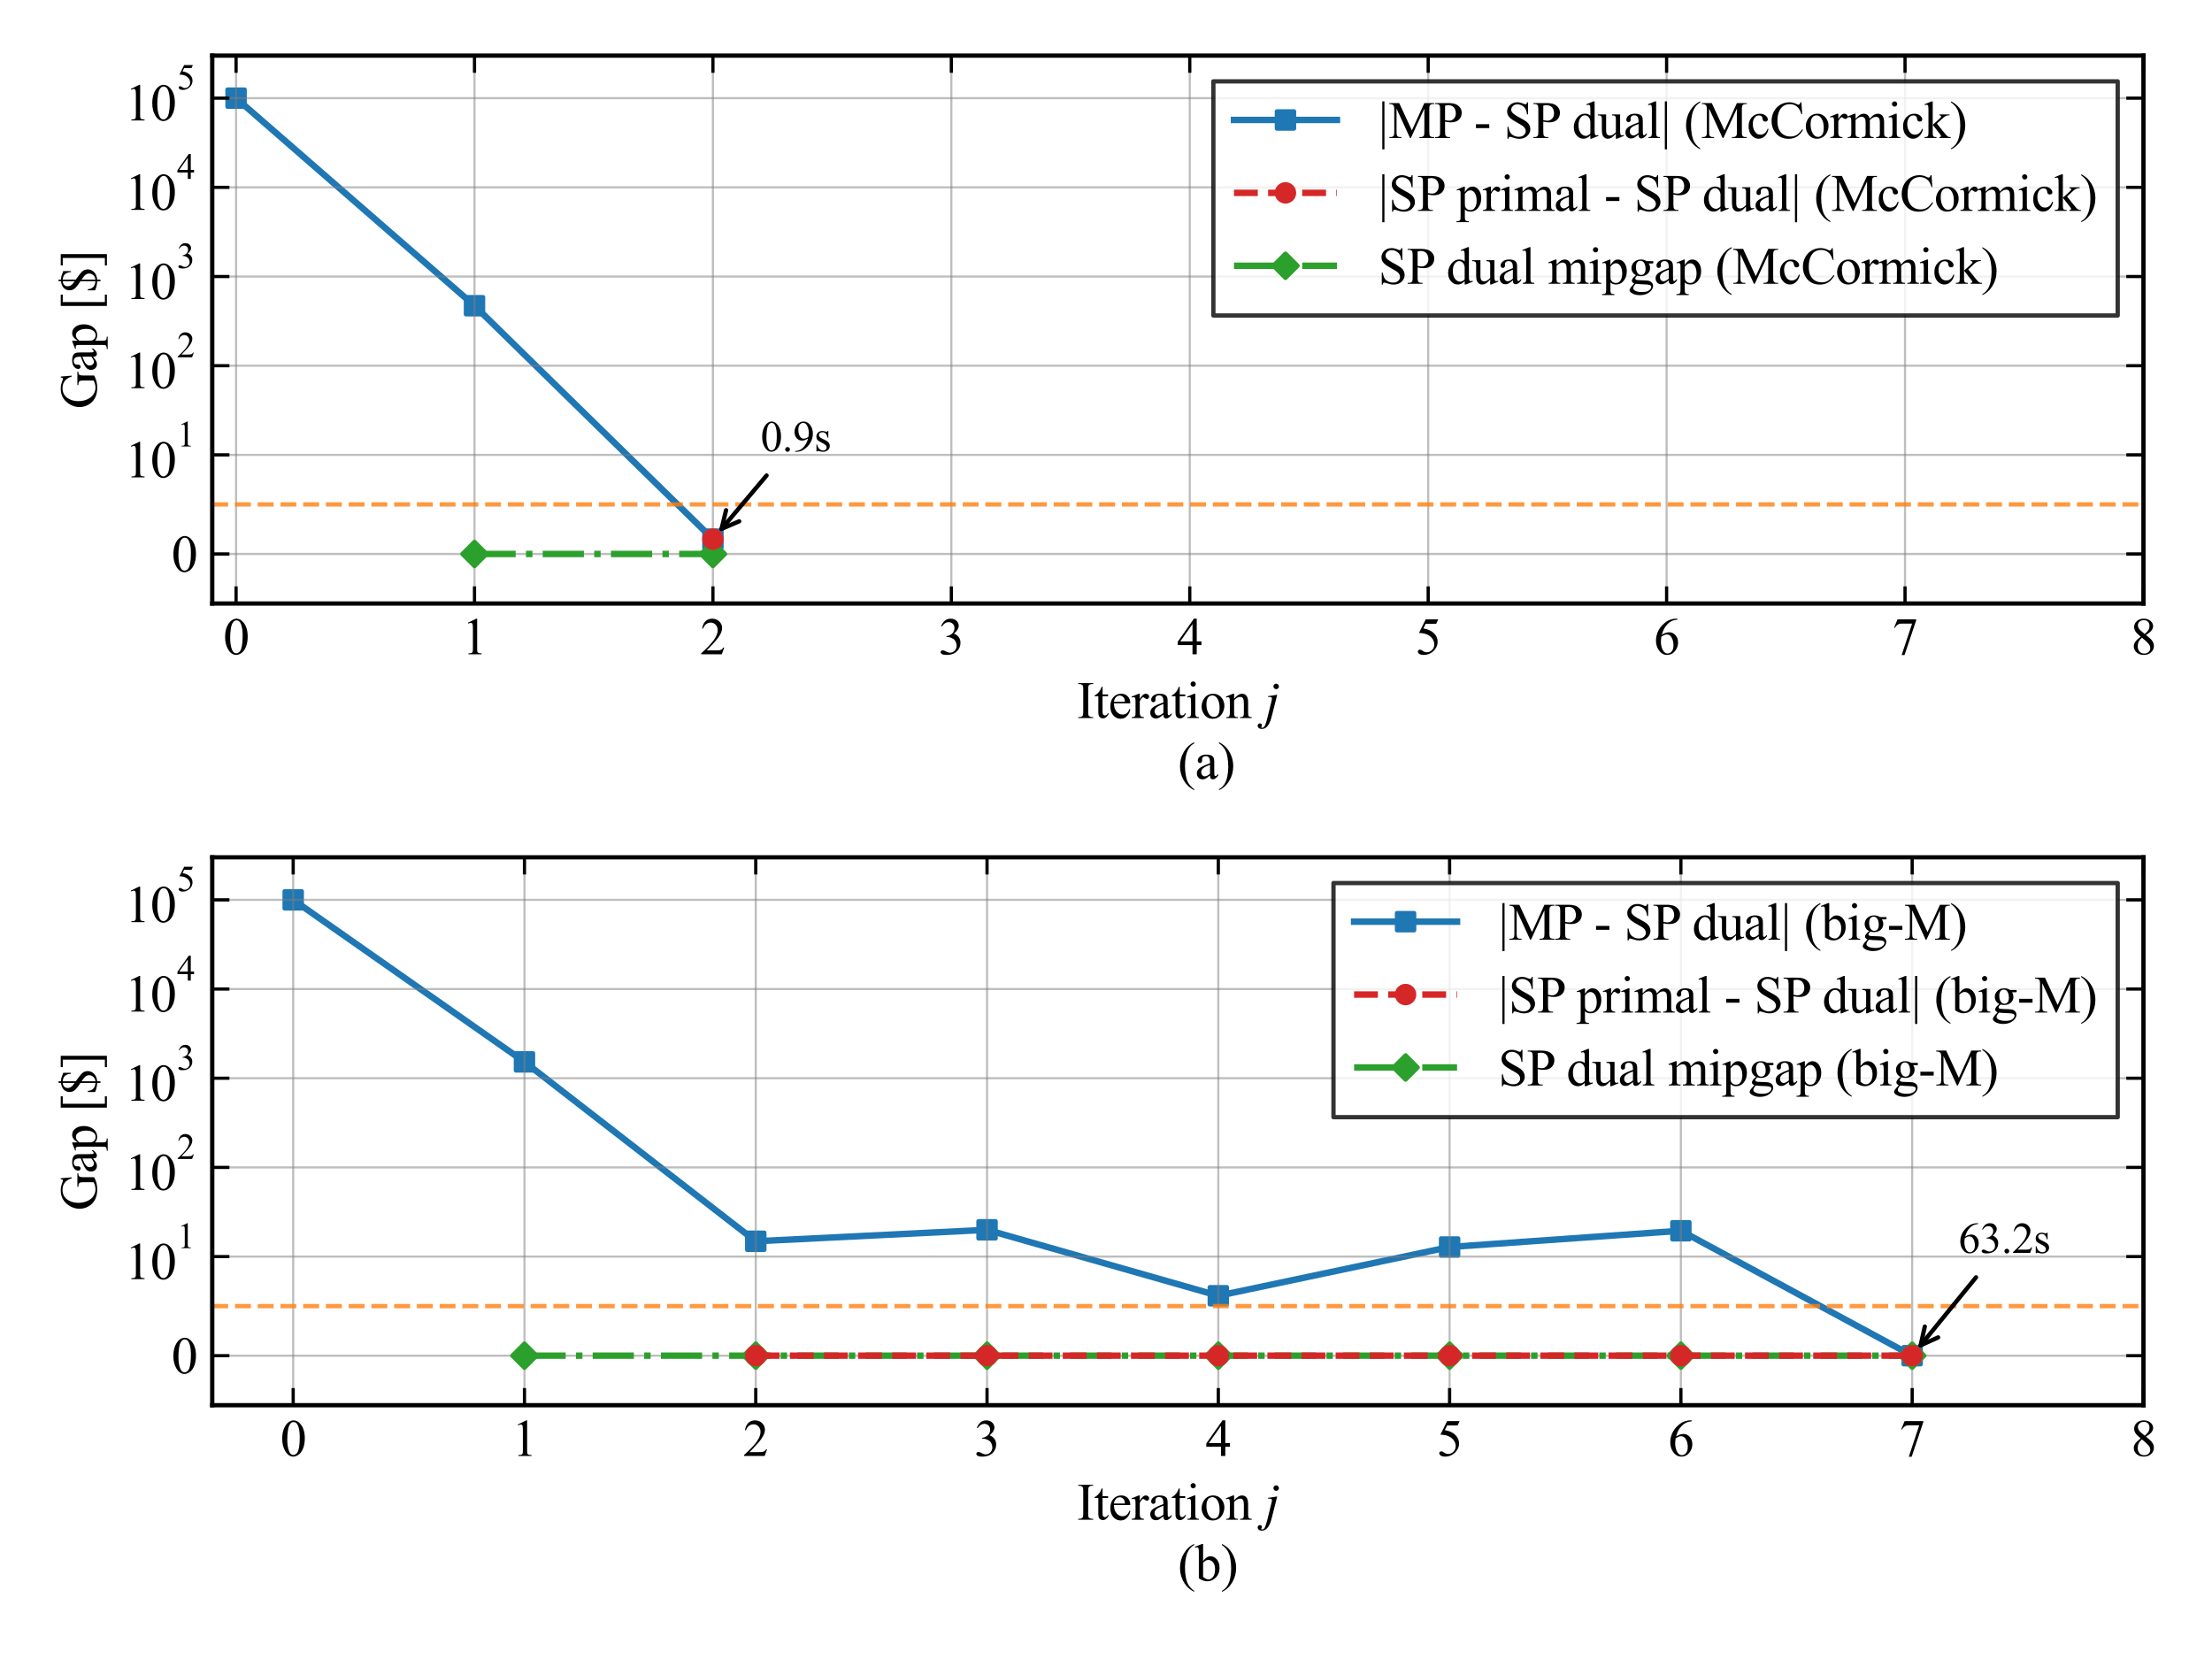<?xml version="1.0" encoding="utf-8" standalone="no"?>
<!DOCTYPE svg PUBLIC "-//W3C//DTD SVG 1.1//EN"
  "http://www.w3.org/Graphics/SVG/1.1/DTD/svg11.dtd">
<svg xmlns:xlink="http://www.w3.org/1999/xlink" width="515.52pt" height="386.64pt" viewBox="0 0 515.52 386.64" xmlns="http://www.w3.org/2000/svg" version="1.1">
 <defs>
  <style type="text/css">*{stroke-linejoin: round; stroke-linecap: butt}</style>
 </defs>
 <g id="figure_1">
  <g id="patch_1">
   <path d="M 0 386.64 
L 515.52 386.64 
L 515.52 0 
L 0 0 
z
" style="fill: #ffffff"/>
  </g>
  <g id="axes_1">
   <g id="patch_2">
    <path d="M 49.463 140.656 
L 499.545 140.656 
L 499.545 12.96 
L 49.463 12.96 
z
" style="fill: #ffffff"/>
   </g>
   <g id="line2d_1">
    <path d="M 55.019 22.877 
L 110.585 71.251 
L 166.151 125.645 
" clip-path="url(#p725a9c3e31)" style="fill: none; stroke: #1f77b4; stroke-width: 1.5; stroke-linecap: square"/>
    <defs>
     <path id="mb4932951de" d="M -2 2 
L 2 2 
L 2 -2 
L -2 -2 
z
" style="stroke: #1f77b4; stroke-linejoin: miter"/>
    </defs>
    <g clip-path="url(#p725a9c3e31)">
     <use xlink:href="#mb4932951de" x="55.019" y="22.877" style="fill: #1f77b4; stroke: #1f77b4; stroke-linejoin: miter"/>
     <use xlink:href="#mb4932951de" x="110.585" y="71.251" style="fill: #1f77b4; stroke: #1f77b4; stroke-linejoin: miter"/>
     <use xlink:href="#mb4932951de" x="166.151" y="125.645" style="fill: #1f77b4; stroke: #1f77b4; stroke-linejoin: miter"/>
    </g>
   </g>
   <g id="matplotlib.axis_1">
    <g id="xtick_1">
     <g id="line2d_2">
      <path d="M 55.019 140.656 
L 55.019 12.96 
" clip-path="url(#p725a9c3e31)" style="fill: none; stroke: #7f7f7f; stroke-opacity: 0.5; stroke-width: 0.5; stroke-linecap: square"/>
     </g>
     <g id="line2d_3">
      <defs>
       <path id="m72878ad744" d="M 0 0 
L 0 -4 
" style="stroke: #000000; stroke-width: 0.75"/>
      </defs>
      <g>
       <use xlink:href="#m72878ad744" x="55.019" y="140.656" style="stroke: #000000; stroke-width: 0.75"/>
      </g>
     </g>
     <g id="line2d_4">
      <defs>
       <path id="m119442a54f" d="M 0 0 
L 0 4 
" style="stroke: #000000; stroke-width: 0.75"/>
      </defs>
      <g>
       <use xlink:href="#m119442a54f" x="55.019" y="12.96" style="stroke: #000000; stroke-width: 0.75"/>
      </g>
     </g>
     <g id="text_1">
      <!-- 0 -->
      <g transform="translate(52.019 152.489) scale(0.12 -0.12)">
       <defs>
        <path id="TimesNewRomanPSMT-30" d="M 231 2094 
Q 231 2819 450 3342 
Q 669 3866 1031 4122 
Q 1313 4325 1613 4325 
Q 2100 4325 2488 3828 
Q 2972 3213 2972 2159 
Q 2972 1422 2759 906 
Q 2547 391 2217 158 
Q 1888 -75 1581 -75 
Q 975 -75 572 641 
Q 231 1244 231 2094 
z
M 844 2016 
Q 844 1141 1059 588 
Q 1238 122 1591 122 
Q 1759 122 1940 273 
Q 2122 425 2216 781 
Q 2359 1319 2359 2297 
Q 2359 3022 2209 3506 
Q 2097 3866 1919 4016 
Q 1791 4119 1609 4119 
Q 1397 4119 1231 3928 
Q 1006 3669 925 3112 
Q 844 2556 844 2016 
z
" transform="scale(0.016)"/>
       </defs>
       <use xlink:href="#TimesNewRomanPSMT-30"/>
      </g>
     </g>
    </g>
    <g id="xtick_2">
     <g id="line2d_5">
      <path d="M 110.585 140.656 
L 110.585 12.96 
" clip-path="url(#p725a9c3e31)" style="fill: none; stroke: #7f7f7f; stroke-opacity: 0.5; stroke-width: 0.5; stroke-linecap: square"/>
     </g>
     <g id="line2d_6">
      <g>
       <use xlink:href="#m72878ad744" x="110.585" y="140.656" style="stroke: #000000; stroke-width: 0.75"/>
      </g>
     </g>
     <g id="line2d_7">
      <g>
       <use xlink:href="#m119442a54f" x="110.585" y="12.96" style="stroke: #000000; stroke-width: 0.75"/>
      </g>
     </g>
     <g id="text_2">
      <!-- 1 -->
      <g transform="translate(107.585 152.489) scale(0.12 -0.12)">
       <defs>
        <path id="TimesNewRomanPSMT-31" d="M 750 3822 
L 1781 4325 
L 1884 4325 
L 1884 747 
Q 1884 391 1914 303 
Q 1944 216 2037 169 
Q 2131 122 2419 116 
L 2419 0 
L 825 0 
L 825 116 
Q 1125 122 1212 167 
Q 1300 213 1334 289 
Q 1369 366 1369 747 
L 1369 3034 
Q 1369 3497 1338 3628 
Q 1316 3728 1258 3775 
Q 1200 3822 1119 3822 
Q 1003 3822 797 3725 
L 750 3822 
z
" transform="scale(0.016)"/>
       </defs>
       <use xlink:href="#TimesNewRomanPSMT-31"/>
      </g>
     </g>
    </g>
    <g id="xtick_3">
     <g id="line2d_8">
      <path d="M 166.151 140.656 
L 166.151 12.96 
" clip-path="url(#p725a9c3e31)" style="fill: none; stroke: #7f7f7f; stroke-opacity: 0.5; stroke-width: 0.5; stroke-linecap: square"/>
     </g>
     <g id="line2d_9">
      <g>
       <use xlink:href="#m72878ad744" x="166.151" y="140.656" style="stroke: #000000; stroke-width: 0.75"/>
      </g>
     </g>
     <g id="line2d_10">
      <g>
       <use xlink:href="#m119442a54f" x="166.151" y="12.96" style="stroke: #000000; stroke-width: 0.75"/>
      </g>
     </g>
     <g id="text_3">
      <!-- 2 -->
      <g transform="translate(163.151 152.489) scale(0.12 -0.12)">
       <defs>
        <path id="TimesNewRomanPSMT-32" d="M 2934 816 
L 2638 0 
L 138 0 
L 138 116 
Q 1241 1122 1691 1759 
Q 2141 2397 2141 2925 
Q 2141 3328 1894 3587 
Q 1647 3847 1303 3847 
Q 991 3847 742 3664 
Q 494 3481 375 3128 
L 259 3128 
Q 338 3706 661 4015 
Q 984 4325 1469 4325 
Q 1984 4325 2329 3994 
Q 2675 3663 2675 3213 
Q 2675 2891 2525 2569 
Q 2294 2063 1775 1497 
Q 997 647 803 472 
L 1909 472 
Q 2247 472 2383 497 
Q 2519 522 2628 598 
Q 2738 675 2819 816 
L 2934 816 
z
" transform="scale(0.016)"/>
       </defs>
       <use xlink:href="#TimesNewRomanPSMT-32"/>
      </g>
     </g>
    </g>
    <g id="xtick_4">
     <g id="line2d_11">
      <path d="M 221.717 140.656 
L 221.717 12.96 
" clip-path="url(#p725a9c3e31)" style="fill: none; stroke: #7f7f7f; stroke-opacity: 0.5; stroke-width: 0.5; stroke-linecap: square"/>
     </g>
     <g id="line2d_12">
      <g>
       <use xlink:href="#m72878ad744" x="221.717" y="140.656" style="stroke: #000000; stroke-width: 0.75"/>
      </g>
     </g>
     <g id="line2d_13">
      <g>
       <use xlink:href="#m119442a54f" x="221.717" y="12.96" style="stroke: #000000; stroke-width: 0.75"/>
      </g>
     </g>
     <g id="text_4">
      <!-- 3 -->
      <g transform="translate(218.717 152.489) scale(0.12 -0.12)">
       <defs>
        <path id="TimesNewRomanPSMT-33" d="M 325 3431 
Q 506 3859 782 4092 
Q 1059 4325 1472 4325 
Q 1981 4325 2253 3994 
Q 2459 3747 2459 3466 
Q 2459 3003 1878 2509 
Q 2269 2356 2469 2072 
Q 2669 1788 2669 1403 
Q 2669 853 2319 450 
Q 1863 -75 997 -75 
Q 569 -75 414 31 
Q 259 138 259 259 
Q 259 350 332 419 
Q 406 488 509 488 
Q 588 488 669 463 
Q 722 447 909 348 
Q 1097 250 1169 231 
Q 1284 197 1416 197 
Q 1734 197 1970 444 
Q 2206 691 2206 1028 
Q 2206 1275 2097 1509 
Q 2016 1684 1919 1775 
Q 1784 1900 1550 2001 
Q 1316 2103 1072 2103 
L 972 2103 
L 972 2197 
Q 1219 2228 1467 2375 
Q 1716 2522 1828 2728 
Q 1941 2934 1941 3181 
Q 1941 3503 1739 3701 
Q 1538 3900 1238 3900 
Q 753 3900 428 3381 
L 325 3431 
z
" transform="scale(0.016)"/>
       </defs>
       <use xlink:href="#TimesNewRomanPSMT-33"/>
      </g>
     </g>
    </g>
    <g id="xtick_5">
     <g id="line2d_14">
      <path d="M 277.282 140.656 
L 277.282 12.96 
" clip-path="url(#p725a9c3e31)" style="fill: none; stroke: #7f7f7f; stroke-opacity: 0.5; stroke-width: 0.5; stroke-linecap: square"/>
     </g>
     <g id="line2d_15">
      <g>
       <use xlink:href="#m72878ad744" x="277.282" y="140.656" style="stroke: #000000; stroke-width: 0.75"/>
      </g>
     </g>
     <g id="line2d_16">
      <g>
       <use xlink:href="#m119442a54f" x="277.282" y="12.96" style="stroke: #000000; stroke-width: 0.75"/>
      </g>
     </g>
     <g id="text_5">
      <!-- 4 -->
      <g transform="translate(274.282 152.489) scale(0.12 -0.12)">
       <defs>
        <path id="TimesNewRomanPSMT-34" d="M 2978 1563 
L 2978 1119 
L 2409 1119 
L 2409 0 
L 1894 0 
L 1894 1119 
L 100 1119 
L 100 1519 
L 2066 4325 
L 2409 4325 
L 2409 1563 
L 2978 1563 
z
M 1894 1563 
L 1894 3666 
L 406 1563 
L 1894 1563 
z
" transform="scale(0.016)"/>
       </defs>
       <use xlink:href="#TimesNewRomanPSMT-34"/>
      </g>
     </g>
    </g>
    <g id="xtick_6">
     <g id="line2d_17">
      <path d="M 332.848 140.656 
L 332.848 12.96 
" clip-path="url(#p725a9c3e31)" style="fill: none; stroke: #7f7f7f; stroke-opacity: 0.5; stroke-width: 0.5; stroke-linecap: square"/>
     </g>
     <g id="line2d_18">
      <g>
       <use xlink:href="#m72878ad744" x="332.848" y="140.656" style="stroke: #000000; stroke-width: 0.75"/>
      </g>
     </g>
     <g id="line2d_19">
      <g>
       <use xlink:href="#m119442a54f" x="332.848" y="12.96" style="stroke: #000000; stroke-width: 0.75"/>
      </g>
     </g>
     <g id="text_6">
      <!-- 5 -->
      <g transform="translate(329.848 152.489) scale(0.12 -0.12)">
       <defs>
        <path id="TimesNewRomanPSMT-35" d="M 2778 4238 
L 2534 3706 
L 1259 3706 
L 981 3138 
Q 1809 3016 2294 2522 
Q 2709 2097 2709 1522 
Q 2709 1188 2573 903 
Q 2438 619 2231 419 
Q 2025 219 1772 97 
Q 1413 -75 1034 -75 
Q 653 -75 479 54 
Q 306 184 306 341 
Q 306 428 378 495 
Q 450 563 559 563 
Q 641 563 702 538 
Q 763 513 909 409 
Q 1144 247 1384 247 
Q 1750 247 2026 523 
Q 2303 800 2303 1197 
Q 2303 1581 2056 1914 
Q 1809 2247 1375 2428 
Q 1034 2569 447 2591 
L 1259 4238 
L 2778 4238 
z
" transform="scale(0.016)"/>
       </defs>
       <use xlink:href="#TimesNewRomanPSMT-35"/>
      </g>
     </g>
    </g>
    <g id="xtick_7">
     <g id="line2d_20">
      <path d="M 388.414 140.656 
L 388.414 12.96 
" clip-path="url(#p725a9c3e31)" style="fill: none; stroke: #7f7f7f; stroke-opacity: 0.5; stroke-width: 0.5; stroke-linecap: square"/>
     </g>
     <g id="line2d_21">
      <g>
       <use xlink:href="#m72878ad744" x="388.414" y="140.656" style="stroke: #000000; stroke-width: 0.75"/>
      </g>
     </g>
     <g id="line2d_22">
      <g>
       <use xlink:href="#m119442a54f" x="388.414" y="12.96" style="stroke: #000000; stroke-width: 0.75"/>
      </g>
     </g>
     <g id="text_7">
      <!-- 6 -->
      <g transform="translate(385.414 152.489) scale(0.12 -0.12)">
       <defs>
        <path id="TimesNewRomanPSMT-36" d="M 2869 4325 
L 2869 4209 
Q 2456 4169 2195 4045 
Q 1934 3922 1679 3669 
Q 1425 3416 1258 3105 
Q 1091 2794 978 2366 
Q 1428 2675 1881 2675 
Q 2316 2675 2634 2325 
Q 2953 1975 2953 1425 
Q 2953 894 2631 456 
Q 2244 -75 1606 -75 
Q 1172 -75 869 213 
Q 275 772 275 1663 
Q 275 2231 503 2743 
Q 731 3256 1154 3653 
Q 1578 4050 1965 4187 
Q 2353 4325 2688 4325 
L 2869 4325 
z
M 925 2138 
Q 869 1716 869 1456 
Q 869 1156 980 804 
Q 1091 453 1309 247 
Q 1469 100 1697 100 
Q 1969 100 2183 356 
Q 2397 613 2397 1088 
Q 2397 1622 2184 2012 
Q 1972 2403 1581 2403 
Q 1463 2403 1327 2353 
Q 1191 2303 925 2138 
z
" transform="scale(0.016)"/>
       </defs>
       <use xlink:href="#TimesNewRomanPSMT-36"/>
      </g>
     </g>
    </g>
    <g id="xtick_8">
     <g id="line2d_23">
      <path d="M 443.979 140.656 
L 443.979 12.96 
" clip-path="url(#p725a9c3e31)" style="fill: none; stroke: #7f7f7f; stroke-opacity: 0.5; stroke-width: 0.5; stroke-linecap: square"/>
     </g>
     <g id="line2d_24">
      <g>
       <use xlink:href="#m72878ad744" x="443.979" y="140.656" style="stroke: #000000; stroke-width: 0.75"/>
      </g>
     </g>
     <g id="line2d_25">
      <g>
       <use xlink:href="#m119442a54f" x="443.979" y="12.96" style="stroke: #000000; stroke-width: 0.75"/>
      </g>
     </g>
     <g id="text_8">
      <!-- 7 -->
      <g transform="translate(440.979 152.489) scale(0.12 -0.12)">
       <defs>
        <path id="TimesNewRomanPSMT-37" d="M 644 4238 
L 2916 4238 
L 2916 4119 
L 1503 -88 
L 1153 -88 
L 2419 3728 
L 1253 3728 
Q 900 3728 750 3644 
Q 488 3500 328 3200 
L 238 3234 
L 644 4238 
z
" transform="scale(0.016)"/>
       </defs>
       <use xlink:href="#TimesNewRomanPSMT-37"/>
      </g>
     </g>
    </g>
    <g id="xtick_9">
     <g id="line2d_26">
      <path d="M 499.545 140.656 
L 499.545 12.96 
" clip-path="url(#p725a9c3e31)" style="fill: none; stroke: #7f7f7f; stroke-opacity: 0.5; stroke-width: 0.5; stroke-linecap: square"/>
     </g>
     <g id="line2d_27">
      <g>
       <use xlink:href="#m72878ad744" x="499.545" y="140.656" style="stroke: #000000; stroke-width: 0.75"/>
      </g>
     </g>
     <g id="line2d_28">
      <g>
       <use xlink:href="#m119442a54f" x="499.545" y="12.96" style="stroke: #000000; stroke-width: 0.75"/>
      </g>
     </g>
     <g id="text_9">
      <!-- 8 -->
      <g transform="translate(496.545 152.489) scale(0.12 -0.12)">
       <defs>
        <path id="TimesNewRomanPSMT-38" d="M 1228 2134 
Q 725 2547 579 2797 
Q 434 3047 434 3316 
Q 434 3728 753 4026 
Q 1072 4325 1600 4325 
Q 2113 4325 2425 4047 
Q 2738 3769 2738 3413 
Q 2738 3175 2569 2928 
Q 2400 2681 1866 2347 
Q 2416 1922 2594 1678 
Q 2831 1359 2831 1006 
Q 2831 559 2490 242 
Q 2150 -75 1597 -75 
Q 994 -75 656 303 
Q 388 606 388 966 
Q 388 1247 577 1523 
Q 766 1800 1228 2134 
z
M 1719 2469 
Q 2094 2806 2194 3001 
Q 2294 3197 2294 3444 
Q 2294 3772 2109 3958 
Q 1925 4144 1606 4144 
Q 1288 4144 1088 3959 
Q 888 3775 888 3528 
Q 888 3366 970 3203 
Q 1053 3041 1206 2894 
L 1719 2469 
z
M 1375 2016 
Q 1116 1797 991 1539 
Q 866 1281 866 981 
Q 866 578 1086 336 
Q 1306 94 1647 94 
Q 1984 94 2187 284 
Q 2391 475 2391 747 
Q 2391 972 2272 1150 
Q 2050 1481 1375 2016 
z
" transform="scale(0.016)"/>
       </defs>
       <use xlink:href="#TimesNewRomanPSMT-38"/>
      </g>
     </g>
    </g>
    <g id="text_10">
     <!-- Iteration $j$ -->
     <g transform="translate(250.984 167.409) scale(0.12 -0.12)">
      <defs>
       <path id="TimesNewRomanPSMT-49" d="M 1975 116 
L 1975 0 
L 159 0 
L 159 116 
L 309 116 
Q 572 116 691 269 
Q 766 369 766 750 
L 766 3488 
Q 766 3809 725 3913 
Q 694 3991 597 4047 
Q 459 4122 309 4122 
L 159 4122 
L 159 4238 
L 1975 4238 
L 1975 4122 
L 1822 4122 
Q 1563 4122 1444 3969 
Q 1366 3869 1366 3488 
L 1366 750 
Q 1366 428 1406 325 
Q 1438 247 1538 191 
Q 1672 116 1822 116 
L 1975 116 
z
" transform="scale(0.016)"/>
       <path id="TimesNewRomanPSMT-74" d="M 1031 3803 
L 1031 2863 
L 1700 2863 
L 1700 2644 
L 1031 2644 
L 1031 788 
Q 1031 509 1111 412 
Q 1191 316 1316 316 
Q 1419 316 1516 380 
Q 1613 444 1666 569 
L 1788 569 
Q 1678 263 1478 108 
Q 1278 -47 1066 -47 
Q 922 -47 784 33 
Q 647 113 581 261 
Q 516 409 516 719 
L 516 2644 
L 63 2644 
L 63 2747 
Q 234 2816 414 2980 
Q 594 3144 734 3369 
Q 806 3488 934 3803 
L 1031 3803 
z
" transform="scale(0.016)"/>
       <path id="TimesNewRomanPSMT-65" d="M 681 1784 
Q 678 1147 991 784 
Q 1303 422 1725 422 
Q 2006 422 2214 576 
Q 2422 731 2563 1106 
L 2659 1044 
Q 2594 616 2278 264 
Q 1963 -88 1488 -88 
Q 972 -88 605 314 
Q 238 716 238 1394 
Q 238 2128 614 2539 
Q 991 2950 1559 2950 
Q 2041 2950 2350 2633 
Q 2659 2316 2659 1784 
L 681 1784 
z
M 681 1966 
L 2006 1966 
Q 1991 2241 1941 2353 
Q 1863 2528 1708 2628 
Q 1553 2728 1384 2728 
Q 1125 2728 920 2526 
Q 716 2325 681 1966 
z
" transform="scale(0.016)"/>
       <path id="TimesNewRomanPSMT-72" d="M 1038 2947 
L 1038 2303 
Q 1397 2947 1775 2947 
Q 1947 2947 2059 2842 
Q 2172 2738 2172 2600 
Q 2172 2478 2090 2393 
Q 2009 2309 1897 2309 
Q 1788 2309 1652 2417 
Q 1516 2525 1450 2525 
Q 1394 2525 1328 2463 
Q 1188 2334 1038 2041 
L 1038 669 
Q 1038 431 1097 309 
Q 1138 225 1241 169 
Q 1344 113 1538 113 
L 1538 0 
L 72 0 
L 72 113 
Q 291 113 397 181 
Q 475 231 506 341 
Q 522 394 522 644 
L 522 1753 
Q 522 2253 501 2348 
Q 481 2444 426 2487 
Q 372 2531 291 2531 
Q 194 2531 72 2484 
L 41 2597 
L 906 2947 
L 1038 2947 
z
" transform="scale(0.016)"/>
       <path id="TimesNewRomanPSMT-61" d="M 1822 413 
Q 1381 72 1269 19 
Q 1100 -59 909 -59 
Q 613 -59 420 144 
Q 228 347 228 678 
Q 228 888 322 1041 
Q 450 1253 767 1440 
Q 1084 1628 1822 1897 
L 1822 2009 
Q 1822 2438 1686 2597 
Q 1550 2756 1291 2756 
Q 1094 2756 978 2650 
Q 859 2544 859 2406 
L 866 2225 
Q 866 2081 792 2003 
Q 719 1925 600 1925 
Q 484 1925 411 2006 
Q 338 2088 338 2228 
Q 338 2497 613 2722 
Q 888 2947 1384 2947 
Q 1766 2947 2009 2819 
Q 2194 2722 2281 2516 
Q 2338 2381 2338 1966 
L 2338 994 
Q 2338 584 2353 492 
Q 2369 400 2405 369 
Q 2441 338 2488 338 
Q 2538 338 2575 359 
Q 2641 400 2828 588 
L 2828 413 
Q 2478 -56 2159 -56 
Q 2006 -56 1915 50 
Q 1825 156 1822 413 
z
M 1822 616 
L 1822 1706 
Q 1350 1519 1213 1441 
Q 966 1303 859 1153 
Q 753 1003 753 825 
Q 753 600 887 451 
Q 1022 303 1197 303 
Q 1434 303 1822 616 
z
" transform="scale(0.016)"/>
       <path id="TimesNewRomanPSMT-69" d="M 928 4444 
Q 1059 4444 1151 4351 
Q 1244 4259 1244 4128 
Q 1244 3997 1151 3903 
Q 1059 3809 928 3809 
Q 797 3809 703 3903 
Q 609 3997 609 4128 
Q 609 4259 701 4351 
Q 794 4444 928 4444 
z
M 1188 2947 
L 1188 647 
Q 1188 378 1227 289 
Q 1266 200 1342 156 
Q 1419 113 1622 113 
L 1622 0 
L 231 0 
L 231 113 
Q 441 113 512 153 
Q 584 194 626 287 
Q 669 381 669 647 
L 669 1750 
Q 669 2216 641 2353 
Q 619 2453 572 2492 
Q 525 2531 444 2531 
Q 356 2531 231 2484 
L 188 2597 
L 1050 2947 
L 1188 2947 
z
" transform="scale(0.016)"/>
       <path id="TimesNewRomanPSMT-6f" d="M 1600 2947 
Q 2250 2947 2644 2453 
Q 2978 2031 2978 1484 
Q 2978 1100 2793 706 
Q 2609 313 2286 112 
Q 1963 -88 1566 -88 
Q 919 -88 538 428 
Q 216 863 216 1403 
Q 216 1797 411 2186 
Q 606 2575 925 2761 
Q 1244 2947 1600 2947 
z
M 1503 2744 
Q 1338 2744 1170 2645 
Q 1003 2547 900 2300 
Q 797 2053 797 1666 
Q 797 1041 1045 587 
Q 1294 134 1700 134 
Q 2003 134 2200 384 
Q 2397 634 2397 1244 
Q 2397 2006 2069 2444 
Q 1847 2744 1503 2744 
z
" transform="scale(0.016)"/>
       <path id="TimesNewRomanPSMT-6e" d="M 1034 2341 
Q 1538 2947 1994 2947 
Q 2228 2947 2397 2830 
Q 2566 2713 2666 2444 
Q 2734 2256 2734 1869 
L 2734 647 
Q 2734 375 2778 278 
Q 2813 200 2889 156 
Q 2966 113 3172 113 
L 3172 0 
L 1756 0 
L 1756 113 
L 1816 113 
Q 2016 113 2095 173 
Q 2175 234 2206 353 
Q 2219 400 2219 647 
L 2219 1819 
Q 2219 2209 2117 2386 
Q 2016 2563 1775 2563 
Q 1403 2563 1034 2156 
L 1034 647 
Q 1034 356 1069 288 
Q 1113 197 1189 155 
Q 1266 113 1500 113 
L 1500 0 
L 84 0 
L 84 113 
L 147 113 
Q 366 113 442 223 
Q 519 334 519 647 
L 519 1709 
Q 519 2225 495 2337 
Q 472 2450 423 2490 
Q 375 2531 294 2531 
Q 206 2531 84 2484 
L 38 2597 
L 900 2947 
L 1034 2947 
L 1034 2341 
z
" transform="scale(0.016)"/>
       <path id="TimesNewRomanPSMT-20" transform="scale(0.016)"/>
       <path id="STIXGeneral-Italic-6a" d="M 1786 3827 
Q 1786 3699 1690 3603 
Q 1594 3507 1466 3507 
Q 1318 3507 1219 3600 
Q 1120 3693 1120 3840 
Q 1120 3981 1222 4077 
Q 1325 4173 1459 4173 
Q 1587 4173 1686 4067 
Q 1786 3962 1786 3827 
z
M 1574 2803 
L 909 179 
Q 710 -595 419 -960 
Q 128 -1325 -288 -1325 
Q -512 -1325 -653 -1216 
Q -794 -1107 -794 -934 
Q -794 -819 -717 -736 
Q -640 -653 -531 -653 
Q -282 -653 -282 -890 
Q -282 -966 -320 -1014 
Q -358 -1062 -358 -1107 
Q -358 -1184 -243 -1184 
Q -51 -1184 80 -934 
Q 211 -685 378 -19 
L 838 1850 
Q 941 2266 941 2362 
Q 941 2470 873 2515 
Q 806 2560 634 2560 
L 467 2560 
L 467 2662 
Q 755 2682 1549 2822 
L 1574 2803 
z
" transform="scale(0.016)"/>
      </defs>
      <use xlink:href="#TimesNewRomanPSMT-49" transform="translate(0 0.562)"/>
      <use xlink:href="#TimesNewRomanPSMT-74" transform="translate(33.301 0.562)"/>
      <use xlink:href="#TimesNewRomanPSMT-65" transform="translate(61.084 0.562)"/>
      <use xlink:href="#TimesNewRomanPSMT-72" transform="translate(105.469 0.562)"/>
      <use xlink:href="#TimesNewRomanPSMT-61" transform="translate(138.77 0.562)"/>
      <use xlink:href="#TimesNewRomanPSMT-74" transform="translate(183.154 0.562)"/>
      <use xlink:href="#TimesNewRomanPSMT-69" transform="translate(210.938 0.562)"/>
      <use xlink:href="#TimesNewRomanPSMT-6f" transform="translate(238.721 0.562)"/>
      <use xlink:href="#TimesNewRomanPSMT-6e" transform="translate(288.721 0.562)"/>
      <use xlink:href="#TimesNewRomanPSMT-20" transform="translate(338.721 0.562)"/>
      <use xlink:href="#STIXGeneral-Italic-6a" transform="translate(363.721 0.562)"/>
     </g>
    </g>
   </g>
   <g id="matplotlib.axis_2">
    <g id="ytick_1">
     <g id="line2d_29">
      <path d="M 49.463 129.109 
L 499.545 129.109 
" clip-path="url(#p725a9c3e31)" style="fill: none; stroke: #7f7f7f; stroke-opacity: 0.5; stroke-width: 0.5; stroke-linecap: square"/>
     </g>
     <g id="line2d_30">
      <defs>
       <path id="m527241812d" d="M 0 0 
L 4 0 
" style="stroke: #000000; stroke-width: 0.75"/>
      </defs>
      <g>
       <use xlink:href="#m527241812d" x="49.463" y="129.109" style="stroke: #000000; stroke-width: 0.75"/>
      </g>
     </g>
     <g id="line2d_31">
      <defs>
       <path id="m89832943d1" d="M 0 0 
L -4 0 
" style="stroke: #000000; stroke-width: 0.75"/>
      </defs>
      <g>
       <use xlink:href="#m89832943d1" x="499.545" y="129.109" style="stroke: #000000; stroke-width: 0.75"/>
      </g>
     </g>
     <g id="text_11">
      <!-- $\mathdefault{0}$ -->
      <g transform="translate(39.963 133.276) scale(0.12 -0.12)">
       <use xlink:href="#TimesNewRomanPSMT-30" transform="translate(0 0.422)"/>
      </g>
     </g>
    </g>
    <g id="ytick_2">
     <g id="line2d_32">
      <path d="M 49.463 106.015 
L 499.545 106.015 
" clip-path="url(#p725a9c3e31)" style="fill: none; stroke: #7f7f7f; stroke-opacity: 0.5; stroke-width: 0.5; stroke-linecap: square"/>
     </g>
     <g id="line2d_33">
      <g>
       <use xlink:href="#m527241812d" x="49.463" y="106.015" style="stroke: #000000; stroke-width: 0.75"/>
      </g>
     </g>
     <g id="line2d_34">
      <g>
       <use xlink:href="#m89832943d1" x="499.545" y="106.015" style="stroke: #000000; stroke-width: 0.75"/>
      </g>
     </g>
     <g id="text_12">
      <!-- $\mathdefault{10^{1}}$ -->
      <g transform="translate(29.043 111.332) scale(0.12 -0.12)">
       <use xlink:href="#TimesNewRomanPSMT-31" transform="translate(0 0.583)"/>
       <use xlink:href="#TimesNewRomanPSMT-30" transform="translate(50 0.583)"/>
       <use xlink:href="#TimesNewRomanPSMT-31" transform="translate(101.503 60.695) scale(0.7)"/>
      </g>
     </g>
    </g>
    <g id="ytick_3">
     <g id="line2d_35">
      <path d="M 49.463 85.231 
L 499.545 85.231 
" clip-path="url(#p725a9c3e31)" style="fill: none; stroke: #7f7f7f; stroke-opacity: 0.5; stroke-width: 0.5; stroke-linecap: square"/>
     </g>
     <g id="line2d_36">
      <g>
       <use xlink:href="#m527241812d" x="49.463" y="85.231" style="stroke: #000000; stroke-width: 0.75"/>
      </g>
     </g>
     <g id="line2d_37">
      <g>
       <use xlink:href="#m89832943d1" x="499.545" y="85.231" style="stroke: #000000; stroke-width: 0.75"/>
      </g>
     </g>
     <g id="text_13">
      <!-- $\mathdefault{10^{2}}$ -->
      <g transform="translate(29.043 90.547) scale(0.12 -0.12)">
       <use xlink:href="#TimesNewRomanPSMT-31" transform="translate(0 0.583)"/>
       <use xlink:href="#TimesNewRomanPSMT-30" transform="translate(50 0.583)"/>
       <use xlink:href="#TimesNewRomanPSMT-32" transform="translate(101.503 60.695) scale(0.7)"/>
      </g>
     </g>
    </g>
    <g id="ytick_4">
     <g id="line2d_38">
      <path d="M 49.463 64.446 
L 499.545 64.446 
" clip-path="url(#p725a9c3e31)" style="fill: none; stroke: #7f7f7f; stroke-opacity: 0.5; stroke-width: 0.5; stroke-linecap: square"/>
     </g>
     <g id="line2d_39">
      <g>
       <use xlink:href="#m527241812d" x="49.463" y="64.446" style="stroke: #000000; stroke-width: 0.75"/>
      </g>
     </g>
     <g id="line2d_40">
      <g>
       <use xlink:href="#m89832943d1" x="499.545" y="64.446" style="stroke: #000000; stroke-width: 0.75"/>
      </g>
     </g>
     <g id="text_14">
      <!-- $\mathdefault{10^{3}}$ -->
      <g transform="translate(29.043 69.763) scale(0.12 -0.12)">
       <use xlink:href="#TimesNewRomanPSMT-31" transform="translate(0 0.583)"/>
       <use xlink:href="#TimesNewRomanPSMT-30" transform="translate(50 0.583)"/>
       <use xlink:href="#TimesNewRomanPSMT-33" transform="translate(101.503 60.695) scale(0.7)"/>
      </g>
     </g>
    </g>
    <g id="ytick_5">
     <g id="line2d_41">
      <path d="M 49.463 43.661 
L 499.545 43.661 
" clip-path="url(#p725a9c3e31)" style="fill: none; stroke: #7f7f7f; stroke-opacity: 0.5; stroke-width: 0.5; stroke-linecap: square"/>
     </g>
     <g id="line2d_42">
      <g>
       <use xlink:href="#m527241812d" x="49.463" y="43.661" style="stroke: #000000; stroke-width: 0.75"/>
      </g>
     </g>
     <g id="line2d_43">
      <g>
       <use xlink:href="#m89832943d1" x="499.545" y="43.661" style="stroke: #000000; stroke-width: 0.75"/>
      </g>
     </g>
     <g id="text_15">
      <!-- $\mathdefault{10^{4}}$ -->
      <g transform="translate(29.043 48.978) scale(0.12 -0.12)">
       <use xlink:href="#TimesNewRomanPSMT-31" transform="translate(0 0.583)"/>
       <use xlink:href="#TimesNewRomanPSMT-30" transform="translate(50 0.583)"/>
       <use xlink:href="#TimesNewRomanPSMT-34" transform="translate(101.503 60.695) scale(0.7)"/>
      </g>
     </g>
    </g>
    <g id="ytick_6">
     <g id="line2d_44">
      <path d="M 49.463 22.877 
L 499.545 22.877 
" clip-path="url(#p725a9c3e31)" style="fill: none; stroke: #7f7f7f; stroke-opacity: 0.5; stroke-width: 0.5; stroke-linecap: square"/>
     </g>
     <g id="line2d_45">
      <g>
       <use xlink:href="#m527241812d" x="49.463" y="22.877" style="stroke: #000000; stroke-width: 0.75"/>
      </g>
     </g>
     <g id="line2d_46">
      <g>
       <use xlink:href="#m89832943d1" x="499.545" y="22.877" style="stroke: #000000; stroke-width: 0.75"/>
      </g>
     </g>
     <g id="text_16">
      <!-- $\mathdefault{10^{5}}$ -->
      <g transform="translate(29.043 28.133) scale(0.12 -0.12)">
       <use xlink:href="#TimesNewRomanPSMT-31" transform="translate(0 0.534)"/>
       <use xlink:href="#TimesNewRomanPSMT-30" transform="translate(50 0.534)"/>
       <use xlink:href="#TimesNewRomanPSMT-35" transform="translate(101.503 60.647) scale(0.7)"/>
      </g>
     </g>
    </g>
    <g id="text_17">
     <!-- Gap [$] -->
     <g transform="translate(22.476 95.3) rotate(-90) scale(0.12 -0.12)">
      <defs>
       <path id="TimesNewRomanPSMT-47" d="M 3928 4334 
L 4038 2997 
L 3928 2997 
Q 3763 3497 3500 3750 
Q 3122 4116 2528 4116 
Q 1719 4116 1297 3475 
Q 944 2934 944 2188 
Q 944 1581 1178 1081 
Q 1413 581 1792 348 
Q 2172 116 2572 116 
Q 2806 116 3025 175 
Q 3244 234 3447 350 
L 3447 1575 
Q 3447 1894 3398 1992 
Q 3350 2091 3248 2142 
Q 3147 2194 2891 2194 
L 2891 2313 
L 4531 2313 
L 4531 2194 
L 4453 2194 
Q 4209 2194 4119 2031 
Q 4056 1916 4056 1575 
L 4056 278 
Q 3697 84 3347 -6 
Q 2997 -97 2569 -97 
Q 1341 -97 703 691 
Q 225 1281 225 2053 
Q 225 2613 494 3125 
Q 813 3734 1369 4063 
Q 1834 4334 2469 4334 
Q 2700 4334 2889 4296 
Q 3078 4259 3425 4131 
Q 3600 4066 3659 4066 
Q 3719 4066 3761 4120 
Q 3803 4175 3813 4334 
L 3928 4334 
z
" transform="scale(0.016)"/>
       <path id="TimesNewRomanPSMT-70" d="M -6 2578 
L 875 2934 
L 994 2934 
L 994 2266 
Q 1216 2644 1439 2795 
Q 1663 2947 1909 2947 
Q 2341 2947 2628 2609 
Q 2981 2197 2981 1534 
Q 2981 794 2556 309 
Q 2206 -88 1675 -88 
Q 1444 -88 1275 -22 
Q 1150 25 994 166 
L 994 -706 
Q 994 -1000 1030 -1079 
Q 1066 -1159 1155 -1206 
Q 1244 -1253 1478 -1253 
L 1478 -1369 
L -22 -1369 
L -22 -1253 
L 56 -1253 
Q 228 -1256 350 -1188 
Q 409 -1153 442 -1076 
Q 475 -1000 475 -688 
L 475 2019 
Q 475 2297 450 2372 
Q 425 2447 370 2484 
Q 316 2522 222 2522 
Q 147 2522 31 2478 
L -6 2578 
z
M 994 2081 
L 994 1013 
Q 994 666 1022 556 
Q 1066 375 1236 237 
Q 1406 100 1666 100 
Q 1978 100 2172 344 
Q 2425 663 2425 1241 
Q 2425 1897 2138 2250 
Q 1938 2494 1663 2494 
Q 1513 2494 1366 2419 
Q 1253 2363 994 2081 
z
" transform="scale(0.016)"/>
       <path id="TimesNewRomanPSMT-5b" d="M 1900 -1269 
L 525 -1269 
L 525 4334 
L 1900 4334 
L 1900 4088 
L 994 4088 
L 994 -1025 
L 1900 -1025 
L 1900 -1269 
z
" transform="scale(0.016)"/>
       <path id="TimesNewRomanPSMT-24" d="M 338 1044 
L 475 1044 
Q 509 616 743 387 
Q 978 159 1444 116 
L 1444 1941 
Q 741 2375 506 2709 
Q 341 2947 341 3288 
Q 341 3672 627 3959 
Q 913 4247 1444 4306 
L 1444 4594 
L 1644 4594 
L 1644 4306 
Q 1900 4291 2075 4247 
Q 2166 4225 2675 4031 
L 2675 3097 
L 2553 3097 
Q 2513 3594 2295 3823 
Q 2078 4053 1644 4097 
L 1644 2509 
Q 2431 1959 2654 1698 
Q 2878 1438 2878 1050 
Q 2878 619 2551 290 
Q 2225 -38 1644 -88 
L 1644 -488 
L 1444 -488 
L 1444 -88 
Q 1150 -75 897 -20 
Q 644 34 338 159 
L 338 1044 
z
M 1444 2641 
L 1444 4094 
Q 1131 4056 979 3895 
Q 828 3734 828 3491 
Q 828 3263 965 3064 
Q 1103 2866 1444 2641 
z
M 1644 116 
Q 1878 156 2003 231 
Q 2178 341 2279 517 
Q 2381 694 2381 894 
Q 2381 1100 2257 1284 
Q 2134 1469 1644 1806 
L 1644 116 
z
" transform="scale(0.016)"/>
       <path id="TimesNewRomanPSMT-5d" d="M 234 4334 
L 1609 4334 
L 1609 -1272 
L 234 -1272 
L 234 -1025 
L 1141 -1025 
L 1141 4088 
L 234 4088 
L 234 4334 
z
" transform="scale(0.016)"/>
      </defs>
      <use xlink:href="#TimesNewRomanPSMT-47"/>
      <use xlink:href="#TimesNewRomanPSMT-61" transform="translate(72.217 0)"/>
      <use xlink:href="#TimesNewRomanPSMT-70" transform="translate(116.602 0)"/>
      <use xlink:href="#TimesNewRomanPSMT-20" transform="translate(166.602 0)"/>
      <use xlink:href="#TimesNewRomanPSMT-5b" transform="translate(191.602 0)"/>
      <use xlink:href="#TimesNewRomanPSMT-24" transform="translate(224.902 0)"/>
      <use xlink:href="#TimesNewRomanPSMT-5d" transform="translate(274.902 0)"/>
     </g>
    </g>
   </g>
   <g id="line2d_47">
    <path d="M 110.585 129.109 
L 166.151 129.109 
" clip-path="url(#p725a9c3e31)" style="fill: none; stroke-dasharray: 9.6,2.4,1.5,2.4; stroke-dashoffset: 0; stroke: #2ca02c; stroke-width: 1.5"/>
    <defs>
     <path id="mbf14dc4160" d="M 0 2.828 
L 2.828 0 
L 0 -2.828 
L -2.828 0 
z
" style="stroke: #2ca02c; stroke-linejoin: miter"/>
    </defs>
    <g clip-path="url(#p725a9c3e31)">
     <use xlink:href="#mbf14dc4160" x="110.585" y="129.109" style="fill: #2ca02c; stroke: #2ca02c; stroke-linejoin: miter"/>
     <use xlink:href="#mbf14dc4160" x="166.151" y="129.109" style="fill: #2ca02c; stroke: #2ca02c; stroke-linejoin: miter"/>
    </g>
   </g>
   <g id="line2d_48">
    <path d="M 49.463 117.562 
L 499.545 117.562 
" clip-path="url(#p725a9c3e31)" style="fill: none; stroke-dasharray: 3.7,1.6; stroke-dashoffset: 0; stroke: #ff7f0e; stroke-opacity: 0.8"/>
   </g>
   <g id="patch_3">
    <path d="M 49.463 140.656 
L 49.463 12.96 
" style="fill: none; stroke: #000000; stroke-linejoin: miter; stroke-linecap: square"/>
   </g>
   <g id="patch_4">
    <path d="M 499.545 140.656 
L 499.545 12.96 
" style="fill: none; stroke: #000000; stroke-linejoin: miter; stroke-linecap: square"/>
   </g>
   <g id="patch_5">
    <path d="M 49.463 140.656 
L 499.545 140.656 
" style="fill: none; stroke: #000000; stroke-linejoin: miter; stroke-linecap: square"/>
   </g>
   <g id="patch_6">
    <path d="M 49.463 12.96 
L 499.545 12.96 
" style="fill: none; stroke: #000000; stroke-linejoin: miter; stroke-linecap: square"/>
   </g>
   <g id="line2d_49">
    <path d="M 166.151 125.645 
" clip-path="url(#p725a9c3e31)" style="fill: none; stroke-dasharray: 5.55,2.4; stroke-dashoffset: 0; stroke: #d62728; stroke-width: 1.5"/>
    <defs>
     <path id="mdaf3247b48" d="M 0 2 
C 0.53 2 1.039 1.789 1.414 1.414 
C 1.789 1.039 2 0.53 2 0 
C 2 -0.53 1.789 -1.039 1.414 -1.414 
C 1.039 -1.789 0.53 -2 0 -2 
C -0.53 -2 -1.039 -1.789 -1.414 -1.414 
C -1.789 -1.039 -2 -0.53 -2 0 
C -2 0.53 -1.789 1.039 -1.414 1.414 
C -1.039 1.789 -0.53 2 0 2 
z
" style="stroke: #d62728"/>
    </defs>
    <g clip-path="url(#p725a9c3e31)">
     <use xlink:href="#mdaf3247b48" x="166.151" y="125.645" style="fill: #d62728; stroke: #d62728"/>
    </g>
   </g>
   <g id="text_18">
    <!-- (a) -->
    <g transform="translate(274.504 181.519) scale(0.12 -0.12)">
     <defs>
      <path id="TimesNewRomanPSMT-28" d="M 1988 -1253 
L 1988 -1369 
Q 1516 -1131 1200 -813 
Q 750 -359 506 256 
Q 263 872 263 1534 
Q 263 2503 741 3301 
Q 1219 4100 1988 4444 
L 1988 4313 
Q 1603 4100 1356 3731 
Q 1109 3363 987 2797 
Q 866 2231 866 1616 
Q 866 947 969 400 
Q 1050 -31 1165 -292 
Q 1281 -553 1476 -793 
Q 1672 -1034 1988 -1253 
z
" transform="scale(0.016)"/>
      <path id="TimesNewRomanPSMT-29" d="M 144 4313 
L 144 4444 
Q 619 4209 934 3891 
Q 1381 3434 1625 2820 
Q 1869 2206 1869 1541 
Q 1869 572 1392 -226 
Q 916 -1025 144 -1369 
L 144 -1253 
Q 528 -1038 776 -670 
Q 1025 -303 1145 264 
Q 1266 831 1266 1447 
Q 1266 2113 1163 2663 
Q 1084 3094 967 3353 
Q 850 3613 656 3853 
Q 463 4094 144 4313 
z
" transform="scale(0.016)"/>
     </defs>
     <use xlink:href="#TimesNewRomanPSMT-28"/>
     <use xlink:href="#TimesNewRomanPSMT-61" transform="translate(33.301 0)"/>
     <use xlink:href="#TimesNewRomanPSMT-29" transform="translate(77.686 0)"/>
    </g>
   </g>
   <g id="patch_7">
    <path d="M 178.654 110.821 
Q 173.048 117.468 168.163 123.259 
" style="fill: none; stroke: #000000; stroke-linecap: round"/>
    <path d="M 172.271 121.491 
L 168.163 123.259 
L 169.213 118.912 
" style="fill: none; stroke: #000000; stroke-linecap: round"/>
   </g>
   <g id="text_19">
    <!-- 0.9s -->
    <g transform="translate(177.264 105.155) scale(0.1 -0.1)">
     <defs>
      <path id="TimesNewRomanPSMT-2e" d="M 800 606 
Q 947 606 1047 504 
Q 1147 403 1147 259 
Q 1147 116 1045 14 
Q 944 -88 800 -88 
Q 656 -88 554 14 
Q 453 116 453 259 
Q 453 406 554 506 
Q 656 606 800 606 
z
" transform="scale(0.016)"/>
      <path id="TimesNewRomanPSMT-39" d="M 338 -88 
L 338 28 
Q 744 34 1094 217 
Q 1444 400 1770 856 
Q 2097 1313 2225 1859 
Q 1734 1544 1338 1544 
Q 891 1544 572 1889 
Q 253 2234 253 2806 
Q 253 3363 572 3797 
Q 956 4325 1575 4325 
Q 2097 4325 2469 3894 
Q 2925 3359 2925 2575 
Q 2925 1869 2578 1258 
Q 2231 647 1613 244 
Q 1109 -88 516 -88 
L 338 -88 
z
M 2275 2091 
Q 2331 2497 2331 2741 
Q 2331 3044 2228 3395 
Q 2125 3747 1936 3934 
Q 1747 4122 1506 4122 
Q 1228 4122 1018 3872 
Q 809 3622 809 3128 
Q 809 2469 1088 2097 
Q 1291 1828 1588 1828 
Q 1731 1828 1928 1897 
Q 2125 1966 2275 2091 
z
" transform="scale(0.016)"/>
      <path id="TimesNewRomanPSMT-73" d="M 2050 2947 
L 2050 1972 
L 1947 1972 
Q 1828 2431 1642 2597 
Q 1456 2763 1169 2763 
Q 950 2763 815 2647 
Q 681 2531 681 2391 
Q 681 2216 781 2091 
Q 878 1963 1175 1819 
L 1631 1597 
Q 2266 1288 2266 781 
Q 2266 391 1970 151 
Q 1675 -88 1309 -88 
Q 1047 -88 709 6 
Q 606 38 541 38 
Q 469 38 428 -44 
L 325 -44 
L 325 978 
L 428 978 
Q 516 541 762 319 
Q 1009 97 1316 97 
Q 1531 97 1667 223 
Q 1803 350 1803 528 
Q 1803 744 1651 891 
Q 1500 1038 1047 1263 
Q 594 1488 453 1669 
Q 313 1847 313 2119 
Q 313 2472 555 2709 
Q 797 2947 1181 2947 
Q 1350 2947 1591 2875 
Q 1750 2828 1803 2828 
Q 1853 2828 1881 2850 
Q 1909 2872 1947 2947 
L 2050 2947 
z
" transform="scale(0.016)"/>
     </defs>
     <use xlink:href="#TimesNewRomanPSMT-30"/>
     <use xlink:href="#TimesNewRomanPSMT-2e" transform="translate(50 0)"/>
     <use xlink:href="#TimesNewRomanPSMT-39" transform="translate(75 0)"/>
     <use xlink:href="#TimesNewRomanPSMT-73" transform="translate(125 0)"/>
    </g>
   </g>
   <g id="legend_1">
    <g id="patch_8">
     <path d="M 282.786 73.528 
L 493.545 73.528 
L 493.545 18.96 
L 282.786 18.96 
z
" style="fill: #ffffff; opacity: 0.8; stroke: #000000; stroke-linejoin: miter"/>
    </g>
    <g id="line2d_50">
     <path d="M 287.586 27.96 
L 299.586 27.96 
L 311.586 27.96 
" style="fill: none; stroke: #1f77b4; stroke-width: 1.5; stroke-linecap: square"/>
     <g>
      <use xlink:href="#mb4932951de" x="299.586" y="27.96" style="fill: #1f77b4; stroke: #1f77b4; stroke-linejoin: miter"/>
     </g>
    </g>
    <g id="text_20">
     <!-- |MP - SP dual| (McCormick) -->
     <g transform="translate(321.186 32.16) scale(0.12 -0.12)">
      <defs>
       <path id="TimesNewRomanPSMT-7c" d="M 763 4444 
L 763 -1381 
L 503 -1381 
L 503 4444 
L 763 4444 
z
" transform="scale(0.016)"/>
       <path id="TimesNewRomanPSMT-4d" d="M 2619 0 
L 981 3566 
L 981 734 
Q 981 344 1066 247 
Q 1181 116 1431 116 
L 1581 116 
L 1581 0 
L 106 0 
L 106 116 
L 256 116 
Q 525 116 638 278 
Q 706 378 706 734 
L 706 3503 
Q 706 3784 644 3909 
Q 600 4000 483 4061 
Q 366 4122 106 4122 
L 106 4238 
L 1306 4238 
L 2844 922 
L 4356 4238 
L 5556 4238 
L 5556 4122 
L 5409 4122 
Q 5138 4122 5025 3959 
Q 4956 3859 4956 3503 
L 4956 734 
Q 4956 344 5044 247 
Q 5159 116 5409 116 
L 5556 116 
L 5556 0 
L 3756 0 
L 3756 116 
L 3906 116 
Q 4178 116 4288 278 
Q 4356 378 4356 734 
L 4356 3566 
L 2722 0 
L 2619 0 
z
" transform="scale(0.016)"/>
       <path id="TimesNewRomanPSMT-50" d="M 1313 1984 
L 1313 750 
Q 1313 350 1400 253 
Q 1519 116 1759 116 
L 1922 116 
L 1922 0 
L 106 0 
L 106 116 
L 266 116 
Q 534 116 650 291 
Q 713 388 713 750 
L 713 3488 
Q 713 3888 628 3984 
Q 506 4122 266 4122 
L 106 4122 
L 106 4238 
L 1659 4238 
Q 2228 4238 2556 4120 
Q 2884 4003 3109 3725 
Q 3334 3447 3334 3066 
Q 3334 2547 2992 2222 
Q 2650 1897 2025 1897 
Q 1872 1897 1694 1919 
Q 1516 1941 1313 1984 
z
M 1313 2163 
Q 1478 2131 1606 2115 
Q 1734 2100 1825 2100 
Q 2150 2100 2386 2351 
Q 2622 2603 2622 3003 
Q 2622 3278 2509 3514 
Q 2397 3750 2190 3867 
Q 1984 3984 1722 3984 
Q 1563 3984 1313 3925 
L 1313 2163 
z
" transform="scale(0.016)"/>
       <path id="TimesNewRomanPSMT-2d" d="M 259 1672 
L 1875 1672 
L 1875 1200 
L 259 1200 
L 259 1672 
z
" transform="scale(0.016)"/>
       <path id="TimesNewRomanPSMT-53" d="M 2934 4334 
L 2934 2869 
L 2819 2869 
Q 2763 3291 2617 3541 
Q 2472 3791 2203 3937 
Q 1934 4084 1647 4084 
Q 1322 4084 1109 3886 
Q 897 3688 897 3434 
Q 897 3241 1031 3081 
Q 1225 2847 1953 2456 
Q 2547 2138 2764 1967 
Q 2981 1797 3098 1565 
Q 3216 1334 3216 1081 
Q 3216 600 2842 251 
Q 2469 -97 1881 -97 
Q 1697 -97 1534 -69 
Q 1438 -53 1133 45 
Q 828 144 747 144 
Q 669 144 623 97 
Q 578 50 556 -97 
L 441 -97 
L 441 1356 
L 556 1356 
Q 638 900 775 673 
Q 913 447 1195 297 
Q 1478 147 1816 147 
Q 2206 147 2432 353 
Q 2659 559 2659 841 
Q 2659 997 2573 1156 
Q 2488 1316 2306 1453 
Q 2184 1547 1640 1851 
Q 1097 2156 867 2337 
Q 638 2519 519 2737 
Q 400 2956 400 3219 
Q 400 3675 750 4004 
Q 1100 4334 1641 4334 
Q 1978 4334 2356 4169 
Q 2531 4091 2603 4091 
Q 2684 4091 2736 4139 
Q 2788 4188 2819 4334 
L 2934 4334 
z
" transform="scale(0.016)"/>
       <path id="TimesNewRomanPSMT-64" d="M 2222 322 
Q 2013 103 1813 7 
Q 1613 -88 1381 -88 
Q 913 -88 563 304 
Q 213 697 213 1313 
Q 213 1928 600 2439 
Q 988 2950 1597 2950 
Q 1975 2950 2222 2709 
L 2222 3238 
Q 2222 3728 2198 3840 
Q 2175 3953 2125 3993 
Q 2075 4034 2000 4034 
Q 1919 4034 1784 3984 
L 1744 4094 
L 2597 4444 
L 2738 4444 
L 2738 1134 
Q 2738 631 2761 520 
Q 2784 409 2836 365 
Q 2888 322 2956 322 
Q 3041 322 3181 375 
L 3216 266 
L 2366 -88 
L 2222 -88 
L 2222 322 
z
M 2222 541 
L 2222 2016 
Q 2203 2228 2109 2403 
Q 2016 2578 1861 2667 
Q 1706 2756 1559 2756 
Q 1284 2756 1069 2509 
Q 784 2184 784 1559 
Q 784 928 1059 592 
Q 1334 256 1672 256 
Q 1956 256 2222 541 
z
" transform="scale(0.016)"/>
       <path id="TimesNewRomanPSMT-75" d="M 2709 2863 
L 2709 1128 
Q 2709 631 2732 520 
Q 2756 409 2807 365 
Q 2859 322 2928 322 
Q 3025 322 3147 375 
L 3191 266 
L 2334 -88 
L 2194 -88 
L 2194 519 
Q 1825 119 1631 15 
Q 1438 -88 1222 -88 
Q 981 -88 804 51 
Q 628 191 559 409 
Q 491 628 491 1028 
L 491 2306 
Q 491 2509 447 2587 
Q 403 2666 317 2708 
Q 231 2750 6 2747 
L 6 2863 
L 1009 2863 
L 1009 947 
Q 1009 547 1148 422 
Q 1288 297 1484 297 
Q 1619 297 1789 381 
Q 1959 466 2194 703 
L 2194 2325 
Q 2194 2569 2105 2655 
Q 2016 2741 1734 2747 
L 1734 2863 
L 2709 2863 
z
" transform="scale(0.016)"/>
       <path id="TimesNewRomanPSMT-6c" d="M 1184 4444 
L 1184 647 
Q 1184 378 1223 290 
Q 1263 203 1344 158 
Q 1425 113 1647 113 
L 1647 0 
L 244 0 
L 244 113 
Q 441 113 512 153 
Q 584 194 625 287 
Q 666 381 666 647 
L 666 3247 
Q 666 3731 644 3842 
Q 622 3953 573 3993 
Q 525 4034 450 4034 
Q 369 4034 244 3984 
L 191 4094 
L 1044 4444 
L 1184 4444 
z
" transform="scale(0.016)"/>
       <path id="TimesNewRomanPSMT-63" d="M 2631 1088 
Q 2516 522 2178 217 
Q 1841 -88 1431 -88 
Q 944 -88 581 321 
Q 219 731 219 1428 
Q 219 2103 620 2525 
Q 1022 2947 1584 2947 
Q 2006 2947 2278 2723 
Q 2550 2500 2550 2259 
Q 2550 2141 2473 2067 
Q 2397 1994 2259 1994 
Q 2075 1994 1981 2113 
Q 1928 2178 1911 2362 
Q 1894 2547 1784 2644 
Q 1675 2738 1481 2738 
Q 1169 2738 978 2506 
Q 725 2200 725 1697 
Q 725 1184 976 792 
Q 1228 400 1656 400 
Q 1963 400 2206 609 
Q 2378 753 2541 1131 
L 2631 1088 
z
" transform="scale(0.016)"/>
       <path id="TimesNewRomanPSMT-43" d="M 3853 4334 
L 3950 2894 
L 3853 2894 
Q 3659 3541 3300 3825 
Q 2941 4109 2438 4109 
Q 2016 4109 1675 3895 
Q 1334 3681 1139 3212 
Q 944 2744 944 2047 
Q 944 1472 1128 1050 
Q 1313 628 1683 403 
Q 2053 178 2528 178 
Q 2941 178 3256 354 
Q 3572 531 3950 1056 
L 4047 994 
Q 3728 428 3303 165 
Q 2878 -97 2294 -97 
Q 1241 -97 663 684 
Q 231 1266 231 2053 
Q 231 2688 515 3219 
Q 800 3750 1298 4042 
Q 1797 4334 2388 4334 
Q 2847 4334 3294 4109 
Q 3425 4041 3481 4041 
Q 3566 4041 3628 4100 
Q 3709 4184 3744 4334 
L 3853 4334 
z
" transform="scale(0.016)"/>
       <path id="TimesNewRomanPSMT-6d" d="M 1050 2338 
Q 1363 2650 1419 2697 
Q 1559 2816 1721 2881 
Q 1884 2947 2044 2947 
Q 2313 2947 2506 2790 
Q 2700 2634 2766 2338 
Q 3088 2713 3309 2830 
Q 3531 2947 3766 2947 
Q 3994 2947 4170 2830 
Q 4347 2713 4450 2447 
Q 4519 2266 4519 1878 
L 4519 647 
Q 4519 378 4559 278 
Q 4591 209 4675 161 
Q 4759 113 4950 113 
L 4950 0 
L 3538 0 
L 3538 113 
L 3597 113 
Q 3781 113 3884 184 
Q 3956 234 3988 344 
Q 4000 397 4000 647 
L 4000 1878 
Q 4000 2228 3916 2372 
Q 3794 2572 3525 2572 
Q 3359 2572 3192 2489 
Q 3025 2406 2788 2181 
L 2781 2147 
L 2788 2013 
L 2788 647 
Q 2788 353 2820 281 
Q 2853 209 2943 161 
Q 3034 113 3253 113 
L 3253 0 
L 1806 0 
L 1806 113 
Q 2044 113 2133 169 
Q 2222 225 2256 338 
Q 2272 391 2272 647 
L 2272 1878 
Q 2272 2228 2169 2381 
Q 2031 2581 1784 2581 
Q 1616 2581 1450 2491 
Q 1191 2353 1050 2181 
L 1050 647 
Q 1050 366 1089 281 
Q 1128 197 1204 155 
Q 1281 113 1516 113 
L 1516 0 
L 100 0 
L 100 113 
Q 297 113 375 155 
Q 453 197 493 289 
Q 534 381 534 647 
L 534 1741 
Q 534 2213 506 2350 
Q 484 2453 437 2492 
Q 391 2531 309 2531 
Q 222 2531 100 2484 
L 53 2597 
L 916 2947 
L 1050 2947 
L 1050 2338 
z
" transform="scale(0.016)"/>
       <path id="TimesNewRomanPSMT-6b" d="M 1047 4444 
L 1047 1597 
L 1775 2259 
Q 2006 2472 2044 2528 
Q 2069 2566 2069 2603 
Q 2069 2666 2017 2711 
Q 1966 2756 1847 2763 
L 1847 2863 
L 3091 2863 
L 3091 2763 
Q 2834 2756 2664 2684 
Q 2494 2613 2291 2428 
L 1556 1750 
L 2291 822 
Q 2597 438 2703 334 
Q 2853 188 2966 144 
Q 3044 113 3238 113 
L 3238 0 
L 1847 0 
L 1847 113 
Q 1966 116 2008 148 
Q 2050 181 2050 241 
Q 2050 313 1925 472 
L 1047 1594 
L 1047 644 
Q 1047 366 1086 278 
Q 1125 191 1197 153 
Q 1269 116 1509 113 
L 1509 0 
L 53 0 
L 53 113 
Q 272 113 381 166 
Q 447 200 481 272 
Q 528 375 528 628 
L 528 3234 
Q 528 3731 506 3842 
Q 484 3953 434 3995 
Q 384 4038 303 4038 
Q 238 4038 106 3984 
L 53 4094 
L 903 4444 
L 1047 4444 
z
" transform="scale(0.016)"/>
      </defs>
      <use xlink:href="#TimesNewRomanPSMT-7c"/>
      <use xlink:href="#TimesNewRomanPSMT-4d" transform="translate(20.02 0)"/>
      <use xlink:href="#TimesNewRomanPSMT-50" transform="translate(108.936 0)"/>
      <use xlink:href="#TimesNewRomanPSMT-20" transform="translate(160.801 0)"/>
      <use xlink:href="#TimesNewRomanPSMT-2d" transform="translate(185.801 0)"/>
      <use xlink:href="#TimesNewRomanPSMT-20" transform="translate(219.102 0)"/>
      <use xlink:href="#TimesNewRomanPSMT-53" transform="translate(244.102 0)"/>
      <use xlink:href="#TimesNewRomanPSMT-50" transform="translate(299.717 0)"/>
      <use xlink:href="#TimesNewRomanPSMT-20" transform="translate(351.582 0)"/>
      <use xlink:href="#TimesNewRomanPSMT-64" transform="translate(376.582 0)"/>
      <use xlink:href="#TimesNewRomanPSMT-75" transform="translate(426.582 0)"/>
      <use xlink:href="#TimesNewRomanPSMT-61" transform="translate(476.582 0)"/>
      <use xlink:href="#TimesNewRomanPSMT-6c" transform="translate(520.967 0)"/>
      <use xlink:href="#TimesNewRomanPSMT-7c" transform="translate(548.75 0)"/>
      <use xlink:href="#TimesNewRomanPSMT-20" transform="translate(568.77 0)"/>
      <use xlink:href="#TimesNewRomanPSMT-28" transform="translate(593.77 0)"/>
      <use xlink:href="#TimesNewRomanPSMT-4d" transform="translate(627.07 0)"/>
      <use xlink:href="#TimesNewRomanPSMT-63" transform="translate(715.986 0)"/>
      <use xlink:href="#TimesNewRomanPSMT-43" transform="translate(760.371 0)"/>
      <use xlink:href="#TimesNewRomanPSMT-6f" transform="translate(827.07 0)"/>
      <use xlink:href="#TimesNewRomanPSMT-72" transform="translate(877.07 0)"/>
      <use xlink:href="#TimesNewRomanPSMT-6d" transform="translate(910.371 0)"/>
      <use xlink:href="#TimesNewRomanPSMT-69" transform="translate(988.154 0)"/>
      <use xlink:href="#TimesNewRomanPSMT-63" transform="translate(1015.938 0)"/>
      <use xlink:href="#TimesNewRomanPSMT-6b" transform="translate(1060.322 0)"/>
      <use xlink:href="#TimesNewRomanPSMT-29" transform="translate(1110.322 0)"/>
     </g>
    </g>
    <g id="line2d_51">
     <path d="M 287.586 44.949 
L 299.586 44.949 
L 311.586 44.949 
" style="fill: none; stroke-dasharray: 5.55,2.4; stroke-dashoffset: 0; stroke: #d62728; stroke-width: 1.5"/>
     <g>
      <use xlink:href="#mdaf3247b48" x="299.586" y="44.949" style="fill: #d62728; stroke: #d62728"/>
     </g>
    </g>
    <g id="text_21">
     <!-- |SP primal - SP dual| (McCormick) -->
     <g transform="translate(321.186 49.149) scale(0.12 -0.12)">
      <use xlink:href="#TimesNewRomanPSMT-7c"/>
      <use xlink:href="#TimesNewRomanPSMT-53" transform="translate(20.02 0)"/>
      <use xlink:href="#TimesNewRomanPSMT-50" transform="translate(75.635 0)"/>
      <use xlink:href="#TimesNewRomanPSMT-20" transform="translate(127.5 0)"/>
      <use xlink:href="#TimesNewRomanPSMT-70" transform="translate(152.5 0)"/>
      <use xlink:href="#TimesNewRomanPSMT-72" transform="translate(202.5 0)"/>
      <use xlink:href="#TimesNewRomanPSMT-69" transform="translate(235.801 0)"/>
      <use xlink:href="#TimesNewRomanPSMT-6d" transform="translate(263.584 0)"/>
      <use xlink:href="#TimesNewRomanPSMT-61" transform="translate(341.367 0)"/>
      <use xlink:href="#TimesNewRomanPSMT-6c" transform="translate(385.752 0)"/>
      <use xlink:href="#TimesNewRomanPSMT-20" transform="translate(413.535 0)"/>
      <use xlink:href="#TimesNewRomanPSMT-2d" transform="translate(438.535 0)"/>
      <use xlink:href="#TimesNewRomanPSMT-20" transform="translate(471.836 0)"/>
      <use xlink:href="#TimesNewRomanPSMT-53" transform="translate(496.836 0)"/>
      <use xlink:href="#TimesNewRomanPSMT-50" transform="translate(552.451 0)"/>
      <use xlink:href="#TimesNewRomanPSMT-20" transform="translate(604.316 0)"/>
      <use xlink:href="#TimesNewRomanPSMT-64" transform="translate(629.316 0)"/>
      <use xlink:href="#TimesNewRomanPSMT-75" transform="translate(679.316 0)"/>
      <use xlink:href="#TimesNewRomanPSMT-61" transform="translate(729.316 0)"/>
      <use xlink:href="#TimesNewRomanPSMT-6c" transform="translate(773.701 0)"/>
      <use xlink:href="#TimesNewRomanPSMT-7c" transform="translate(801.484 0)"/>
      <use xlink:href="#TimesNewRomanPSMT-20" transform="translate(821.504 0)"/>
      <use xlink:href="#TimesNewRomanPSMT-28" transform="translate(846.504 0)"/>
      <use xlink:href="#TimesNewRomanPSMT-4d" transform="translate(879.805 0)"/>
      <use xlink:href="#TimesNewRomanPSMT-63" transform="translate(968.721 0)"/>
      <use xlink:href="#TimesNewRomanPSMT-43" transform="translate(1013.105 0)"/>
      <use xlink:href="#TimesNewRomanPSMT-6f" transform="translate(1079.805 0)"/>
      <use xlink:href="#TimesNewRomanPSMT-72" transform="translate(1129.805 0)"/>
      <use xlink:href="#TimesNewRomanPSMT-6d" transform="translate(1163.105 0)"/>
      <use xlink:href="#TimesNewRomanPSMT-69" transform="translate(1240.889 0)"/>
      <use xlink:href="#TimesNewRomanPSMT-63" transform="translate(1268.672 0)"/>
      <use xlink:href="#TimesNewRomanPSMT-6b" transform="translate(1313.057 0)"/>
      <use xlink:href="#TimesNewRomanPSMT-29" transform="translate(1363.057 0)"/>
     </g>
    </g>
    <g id="line2d_52">
     <path d="M 287.586 61.939 
L 299.586 61.939 
L 311.586 61.939 
" style="fill: none; stroke-dasharray: 9.6,2.4,1.5,2.4; stroke-dashoffset: 0; stroke: #2ca02c; stroke-width: 1.5"/>
     <g>
      <use xlink:href="#mbf14dc4160" x="299.586" y="61.939" style="fill: #2ca02c; stroke: #2ca02c; stroke-linejoin: miter"/>
     </g>
    </g>
    <g id="text_22">
     <!-- SP dual mipgap (McCormick) -->
     <g transform="translate(321.186 66.139) scale(0.12 -0.12)">
      <defs>
       <path id="TimesNewRomanPSMT-67" d="M 966 1044 
Q 703 1172 562 1401 
Q 422 1631 422 1909 
Q 422 2334 742 2640 
Q 1063 2947 1563 2947 
Q 1972 2947 2272 2747 
L 2878 2747 
Q 3013 2747 3034 2739 
Q 3056 2731 3066 2713 
Q 3084 2684 3084 2613 
Q 3084 2531 3069 2500 
Q 3059 2484 3036 2475 
Q 3013 2466 2878 2466 
L 2506 2466 
Q 2681 2241 2681 1891 
Q 2681 1491 2375 1206 
Q 2069 922 1553 922 
Q 1341 922 1119 984 
Q 981 866 932 777 
Q 884 688 884 625 
Q 884 572 936 522 
Q 988 472 1138 450 
Q 1225 438 1575 428 
Q 2219 413 2409 384 
Q 2700 344 2873 169 
Q 3047 -6 3047 -263 
Q 3047 -616 2716 -925 
Q 2228 -1381 1444 -1381 
Q 841 -1381 425 -1109 
Q 191 -953 191 -784 
Q 191 -709 225 -634 
Q 278 -519 444 -313 
Q 466 -284 763 25 
Q 600 122 533 198 
Q 466 275 466 372 
Q 466 481 555 628 
Q 644 775 966 1044 
z
M 1509 2797 
Q 1278 2797 1122 2612 
Q 966 2428 966 2047 
Q 966 1553 1178 1281 
Q 1341 1075 1591 1075 
Q 1828 1075 1981 1253 
Q 2134 1431 2134 1813 
Q 2134 2309 1919 2591 
Q 1759 2797 1509 2797 
z
M 934 0 
Q 788 -159 713 -296 
Q 638 -434 638 -550 
Q 638 -700 819 -813 
Q 1131 -1006 1722 -1006 
Q 2284 -1006 2551 -807 
Q 2819 -609 2819 -384 
Q 2819 -222 2659 -153 
Q 2497 -84 2016 -72 
Q 1313 -53 934 0 
z
" transform="scale(0.016)"/>
      </defs>
      <use xlink:href="#TimesNewRomanPSMT-53"/>
      <use xlink:href="#TimesNewRomanPSMT-50" transform="translate(55.615 0)"/>
      <use xlink:href="#TimesNewRomanPSMT-20" transform="translate(107.48 0)"/>
      <use xlink:href="#TimesNewRomanPSMT-64" transform="translate(132.48 0)"/>
      <use xlink:href="#TimesNewRomanPSMT-75" transform="translate(182.48 0)"/>
      <use xlink:href="#TimesNewRomanPSMT-61" transform="translate(232.48 0)"/>
      <use xlink:href="#TimesNewRomanPSMT-6c" transform="translate(276.865 0)"/>
      <use xlink:href="#TimesNewRomanPSMT-20" transform="translate(304.648 0)"/>
      <use xlink:href="#TimesNewRomanPSMT-6d" transform="translate(329.648 0)"/>
      <use xlink:href="#TimesNewRomanPSMT-69" transform="translate(407.432 0)"/>
      <use xlink:href="#TimesNewRomanPSMT-70" transform="translate(435.215 0)"/>
      <use xlink:href="#TimesNewRomanPSMT-67" transform="translate(485.215 0)"/>
      <use xlink:href="#TimesNewRomanPSMT-61" transform="translate(535.215 0)"/>
      <use xlink:href="#TimesNewRomanPSMT-70" transform="translate(579.6 0)"/>
      <use xlink:href="#TimesNewRomanPSMT-20" transform="translate(629.6 0)"/>
      <use xlink:href="#TimesNewRomanPSMT-28" transform="translate(654.6 0)"/>
      <use xlink:href="#TimesNewRomanPSMT-4d" transform="translate(687.9 0)"/>
      <use xlink:href="#TimesNewRomanPSMT-63" transform="translate(776.816 0)"/>
      <use xlink:href="#TimesNewRomanPSMT-43" transform="translate(821.201 0)"/>
      <use xlink:href="#TimesNewRomanPSMT-6f" transform="translate(887.9 0)"/>
      <use xlink:href="#TimesNewRomanPSMT-72" transform="translate(937.9 0)"/>
      <use xlink:href="#TimesNewRomanPSMT-6d" transform="translate(971.201 0)"/>
      <use xlink:href="#TimesNewRomanPSMT-69" transform="translate(1048.984 0)"/>
      <use xlink:href="#TimesNewRomanPSMT-63" transform="translate(1076.768 0)"/>
      <use xlink:href="#TimesNewRomanPSMT-6b" transform="translate(1121.152 0)"/>
      <use xlink:href="#TimesNewRomanPSMT-29" transform="translate(1171.152 0)"/>
     </g>
    </g>
   </g>
  </g>
  <g id="axes_2">
   <g id="patch_9">
    <path d="M 49.463 327.496 
L 499.545 327.496 
L 499.545 199.8 
L 49.463 199.8 
z
" style="fill: #ffffff"/>
   </g>
   <g id="line2d_53">
    <path d="M 68.329 209.717 
L 122.231 247.479 
L 176.133 289.284 
L 230.035 286.619 
L 283.937 301.985 
L 337.839 290.622 
L 391.741 286.832 
L 445.643 315.949 
" clip-path="url(#pa630775f98)" style="fill: none; stroke: #1f77b4; stroke-width: 1.5; stroke-linecap: square"/>
    <g clip-path="url(#pa630775f98)">
     <use xlink:href="#mb4932951de" x="68.329" y="209.717" style="fill: #1f77b4; stroke: #1f77b4; stroke-linejoin: miter"/>
     <use xlink:href="#mb4932951de" x="122.231" y="247.479" style="fill: #1f77b4; stroke: #1f77b4; stroke-linejoin: miter"/>
     <use xlink:href="#mb4932951de" x="176.133" y="289.284" style="fill: #1f77b4; stroke: #1f77b4; stroke-linejoin: miter"/>
     <use xlink:href="#mb4932951de" x="230.035" y="286.619" style="fill: #1f77b4; stroke: #1f77b4; stroke-linejoin: miter"/>
     <use xlink:href="#mb4932951de" x="283.937" y="301.985" style="fill: #1f77b4; stroke: #1f77b4; stroke-linejoin: miter"/>
     <use xlink:href="#mb4932951de" x="337.839" y="290.622" style="fill: #1f77b4; stroke: #1f77b4; stroke-linejoin: miter"/>
     <use xlink:href="#mb4932951de" x="391.741" y="286.832" style="fill: #1f77b4; stroke: #1f77b4; stroke-linejoin: miter"/>
     <use xlink:href="#mb4932951de" x="445.643" y="315.949" style="fill: #1f77b4; stroke: #1f77b4; stroke-linejoin: miter"/>
    </g>
   </g>
   <g id="matplotlib.axis_3">
    <g id="xtick_10">
     <g id="line2d_54">
      <path d="M 68.329 327.496 
L 68.329 199.8 
" clip-path="url(#pa630775f98)" style="fill: none; stroke: #7f7f7f; stroke-opacity: 0.5; stroke-width: 0.5; stroke-linecap: square"/>
     </g>
     <g id="line2d_55">
      <g>
       <use xlink:href="#m72878ad744" x="68.329" y="327.496" style="stroke: #000000; stroke-width: 0.75"/>
      </g>
     </g>
     <g id="line2d_56">
      <g>
       <use xlink:href="#m119442a54f" x="68.329" y="199.8" style="stroke: #000000; stroke-width: 0.75"/>
      </g>
     </g>
     <g id="text_23">
      <!-- 0 -->
      <g transform="translate(65.329 339.329) scale(0.12 -0.12)">
       <use xlink:href="#TimesNewRomanPSMT-30"/>
      </g>
     </g>
    </g>
    <g id="xtick_11">
     <g id="line2d_57">
      <path d="M 122.231 327.496 
L 122.231 199.8 
" clip-path="url(#pa630775f98)" style="fill: none; stroke: #7f7f7f; stroke-opacity: 0.5; stroke-width: 0.5; stroke-linecap: square"/>
     </g>
     <g id="line2d_58">
      <g>
       <use xlink:href="#m72878ad744" x="122.231" y="327.496" style="stroke: #000000; stroke-width: 0.75"/>
      </g>
     </g>
     <g id="line2d_59">
      <g>
       <use xlink:href="#m119442a54f" x="122.231" y="199.8" style="stroke: #000000; stroke-width: 0.75"/>
      </g>
     </g>
     <g id="text_24">
      <!-- 1 -->
      <g transform="translate(119.231 339.329) scale(0.12 -0.12)">
       <use xlink:href="#TimesNewRomanPSMT-31"/>
      </g>
     </g>
    </g>
    <g id="xtick_12">
     <g id="line2d_60">
      <path d="M 176.133 327.496 
L 176.133 199.8 
" clip-path="url(#pa630775f98)" style="fill: none; stroke: #7f7f7f; stroke-opacity: 0.5; stroke-width: 0.5; stroke-linecap: square"/>
     </g>
     <g id="line2d_61">
      <g>
       <use xlink:href="#m72878ad744" x="176.133" y="327.496" style="stroke: #000000; stroke-width: 0.75"/>
      </g>
     </g>
     <g id="line2d_62">
      <g>
       <use xlink:href="#m119442a54f" x="176.133" y="199.8" style="stroke: #000000; stroke-width: 0.75"/>
      </g>
     </g>
     <g id="text_25">
      <!-- 2 -->
      <g transform="translate(173.133 339.329) scale(0.12 -0.12)">
       <use xlink:href="#TimesNewRomanPSMT-32"/>
      </g>
     </g>
    </g>
    <g id="xtick_13">
     <g id="line2d_63">
      <path d="M 230.035 327.496 
L 230.035 199.8 
" clip-path="url(#pa630775f98)" style="fill: none; stroke: #7f7f7f; stroke-opacity: 0.5; stroke-width: 0.5; stroke-linecap: square"/>
     </g>
     <g id="line2d_64">
      <g>
       <use xlink:href="#m72878ad744" x="230.035" y="327.496" style="stroke: #000000; stroke-width: 0.75"/>
      </g>
     </g>
     <g id="line2d_65">
      <g>
       <use xlink:href="#m119442a54f" x="230.035" y="199.8" style="stroke: #000000; stroke-width: 0.75"/>
      </g>
     </g>
     <g id="text_26">
      <!-- 3 -->
      <g transform="translate(227.035 339.329) scale(0.12 -0.12)">
       <use xlink:href="#TimesNewRomanPSMT-33"/>
      </g>
     </g>
    </g>
    <g id="xtick_14">
     <g id="line2d_66">
      <path d="M 283.937 327.496 
L 283.937 199.8 
" clip-path="url(#pa630775f98)" style="fill: none; stroke: #7f7f7f; stroke-opacity: 0.5; stroke-width: 0.5; stroke-linecap: square"/>
     </g>
     <g id="line2d_67">
      <g>
       <use xlink:href="#m72878ad744" x="283.937" y="327.496" style="stroke: #000000; stroke-width: 0.75"/>
      </g>
     </g>
     <g id="line2d_68">
      <g>
       <use xlink:href="#m119442a54f" x="283.937" y="199.8" style="stroke: #000000; stroke-width: 0.75"/>
      </g>
     </g>
     <g id="text_27">
      <!-- 4 -->
      <g transform="translate(280.937 339.329) scale(0.12 -0.12)">
       <use xlink:href="#TimesNewRomanPSMT-34"/>
      </g>
     </g>
    </g>
    <g id="xtick_15">
     <g id="line2d_69">
      <path d="M 337.839 327.496 
L 337.839 199.8 
" clip-path="url(#pa630775f98)" style="fill: none; stroke: #7f7f7f; stroke-opacity: 0.5; stroke-width: 0.5; stroke-linecap: square"/>
     </g>
     <g id="line2d_70">
      <g>
       <use xlink:href="#m72878ad744" x="337.839" y="327.496" style="stroke: #000000; stroke-width: 0.75"/>
      </g>
     </g>
     <g id="line2d_71">
      <g>
       <use xlink:href="#m119442a54f" x="337.839" y="199.8" style="stroke: #000000; stroke-width: 0.75"/>
      </g>
     </g>
     <g id="text_28">
      <!-- 5 -->
      <g transform="translate(334.839 339.329) scale(0.12 -0.12)">
       <use xlink:href="#TimesNewRomanPSMT-35"/>
      </g>
     </g>
    </g>
    <g id="xtick_16">
     <g id="line2d_72">
      <path d="M 391.741 327.496 
L 391.741 199.8 
" clip-path="url(#pa630775f98)" style="fill: none; stroke: #7f7f7f; stroke-opacity: 0.5; stroke-width: 0.5; stroke-linecap: square"/>
     </g>
     <g id="line2d_73">
      <g>
       <use xlink:href="#m72878ad744" x="391.741" y="327.496" style="stroke: #000000; stroke-width: 0.75"/>
      </g>
     </g>
     <g id="line2d_74">
      <g>
       <use xlink:href="#m119442a54f" x="391.741" y="199.8" style="stroke: #000000; stroke-width: 0.75"/>
      </g>
     </g>
     <g id="text_29">
      <!-- 6 -->
      <g transform="translate(388.741 339.329) scale(0.12 -0.12)">
       <use xlink:href="#TimesNewRomanPSMT-36"/>
      </g>
     </g>
    </g>
    <g id="xtick_17">
     <g id="line2d_75">
      <path d="M 445.643 327.496 
L 445.643 199.8 
" clip-path="url(#pa630775f98)" style="fill: none; stroke: #7f7f7f; stroke-opacity: 0.5; stroke-width: 0.5; stroke-linecap: square"/>
     </g>
     <g id="line2d_76">
      <g>
       <use xlink:href="#m72878ad744" x="445.643" y="327.496" style="stroke: #000000; stroke-width: 0.75"/>
      </g>
     </g>
     <g id="line2d_77">
      <g>
       <use xlink:href="#m119442a54f" x="445.643" y="199.8" style="stroke: #000000; stroke-width: 0.75"/>
      </g>
     </g>
     <g id="text_30">
      <!-- 7 -->
      <g transform="translate(442.643 339.329) scale(0.12 -0.12)">
       <use xlink:href="#TimesNewRomanPSMT-37"/>
      </g>
     </g>
    </g>
    <g id="xtick_18">
     <g id="line2d_78">
      <path d="M 499.545 327.496 
L 499.545 199.8 
" clip-path="url(#pa630775f98)" style="fill: none; stroke: #7f7f7f; stroke-opacity: 0.5; stroke-width: 0.5; stroke-linecap: square"/>
     </g>
     <g id="line2d_79">
      <g>
       <use xlink:href="#m72878ad744" x="499.545" y="327.496" style="stroke: #000000; stroke-width: 0.75"/>
      </g>
     </g>
     <g id="line2d_80">
      <g>
       <use xlink:href="#m119442a54f" x="499.545" y="199.8" style="stroke: #000000; stroke-width: 0.75"/>
      </g>
     </g>
     <g id="text_31">
      <!-- 8 -->
      <g transform="translate(496.545 339.329) scale(0.12 -0.12)">
       <use xlink:href="#TimesNewRomanPSMT-38"/>
      </g>
     </g>
    </g>
    <g id="text_32">
     <!-- Iteration $j$ -->
     <g transform="translate(250.984 354.249) scale(0.12 -0.12)">
      <use xlink:href="#TimesNewRomanPSMT-49" transform="translate(0 0.562)"/>
      <use xlink:href="#TimesNewRomanPSMT-74" transform="translate(33.301 0.562)"/>
      <use xlink:href="#TimesNewRomanPSMT-65" transform="translate(61.084 0.562)"/>
      <use xlink:href="#TimesNewRomanPSMT-72" transform="translate(105.469 0.562)"/>
      <use xlink:href="#TimesNewRomanPSMT-61" transform="translate(138.77 0.562)"/>
      <use xlink:href="#TimesNewRomanPSMT-74" transform="translate(183.154 0.562)"/>
      <use xlink:href="#TimesNewRomanPSMT-69" transform="translate(210.938 0.562)"/>
      <use xlink:href="#TimesNewRomanPSMT-6f" transform="translate(238.721 0.562)"/>
      <use xlink:href="#TimesNewRomanPSMT-6e" transform="translate(288.721 0.562)"/>
      <use xlink:href="#TimesNewRomanPSMT-20" transform="translate(338.721 0.562)"/>
      <use xlink:href="#STIXGeneral-Italic-6a" transform="translate(363.721 0.562)"/>
     </g>
    </g>
   </g>
   <g id="matplotlib.axis_4">
    <g id="ytick_7">
     <g id="line2d_81">
      <path d="M 49.463 315.949 
L 499.545 315.949 
" clip-path="url(#pa630775f98)" style="fill: none; stroke: #7f7f7f; stroke-opacity: 0.5; stroke-width: 0.5; stroke-linecap: square"/>
     </g>
     <g id="line2d_82">
      <g>
       <use xlink:href="#m527241812d" x="49.463" y="315.949" style="stroke: #000000; stroke-width: 0.75"/>
      </g>
     </g>
     <g id="line2d_83">
      <g>
       <use xlink:href="#m89832943d1" x="499.545" y="315.949" style="stroke: #000000; stroke-width: 0.75"/>
      </g>
     </g>
     <g id="text_33">
      <!-- $\mathdefault{0}$ -->
      <g transform="translate(39.963 320.116) scale(0.12 -0.12)">
       <use xlink:href="#TimesNewRomanPSMT-30" transform="translate(0 0.422)"/>
      </g>
     </g>
    </g>
    <g id="ytick_8">
     <g id="line2d_84">
      <path d="M 49.463 292.855 
L 499.545 292.855 
" clip-path="url(#pa630775f98)" style="fill: none; stroke: #7f7f7f; stroke-opacity: 0.5; stroke-width: 0.5; stroke-linecap: square"/>
     </g>
     <g id="line2d_85">
      <g>
       <use xlink:href="#m527241812d" x="49.463" y="292.855" style="stroke: #000000; stroke-width: 0.75"/>
      </g>
     </g>
     <g id="line2d_86">
      <g>
       <use xlink:href="#m89832943d1" x="499.545" y="292.855" style="stroke: #000000; stroke-width: 0.75"/>
      </g>
     </g>
     <g id="text_34">
      <!-- $\mathdefault{10^{1}}$ -->
      <g transform="translate(29.043 298.172) scale(0.12 -0.12)">
       <use xlink:href="#TimesNewRomanPSMT-31" transform="translate(0 0.583)"/>
       <use xlink:href="#TimesNewRomanPSMT-30" transform="translate(50 0.583)"/>
       <use xlink:href="#TimesNewRomanPSMT-31" transform="translate(101.503 60.695) scale(0.7)"/>
      </g>
     </g>
    </g>
    <g id="ytick_9">
     <g id="line2d_87">
      <path d="M 49.463 272.071 
L 499.545 272.071 
" clip-path="url(#pa630775f98)" style="fill: none; stroke: #7f7f7f; stroke-opacity: 0.5; stroke-width: 0.5; stroke-linecap: square"/>
     </g>
     <g id="line2d_88">
      <g>
       <use xlink:href="#m527241812d" x="49.463" y="272.071" style="stroke: #000000; stroke-width: 0.75"/>
      </g>
     </g>
     <g id="line2d_89">
      <g>
       <use xlink:href="#m89832943d1" x="499.545" y="272.071" style="stroke: #000000; stroke-width: 0.75"/>
      </g>
     </g>
     <g id="text_35">
      <!-- $\mathdefault{10^{2}}$ -->
      <g transform="translate(29.043 277.387) scale(0.12 -0.12)">
       <use xlink:href="#TimesNewRomanPSMT-31" transform="translate(0 0.583)"/>
       <use xlink:href="#TimesNewRomanPSMT-30" transform="translate(50 0.583)"/>
       <use xlink:href="#TimesNewRomanPSMT-32" transform="translate(101.503 60.695) scale(0.7)"/>
      </g>
     </g>
    </g>
    <g id="ytick_10">
     <g id="line2d_90">
      <path d="M 49.463 251.286 
L 499.545 251.286 
" clip-path="url(#pa630775f98)" style="fill: none; stroke: #7f7f7f; stroke-opacity: 0.5; stroke-width: 0.5; stroke-linecap: square"/>
     </g>
     <g id="line2d_91">
      <g>
       <use xlink:href="#m527241812d" x="49.463" y="251.286" style="stroke: #000000; stroke-width: 0.75"/>
      </g>
     </g>
     <g id="line2d_92">
      <g>
       <use xlink:href="#m89832943d1" x="499.545" y="251.286" style="stroke: #000000; stroke-width: 0.75"/>
      </g>
     </g>
     <g id="text_36">
      <!-- $\mathdefault{10^{3}}$ -->
      <g transform="translate(29.043 256.603) scale(0.12 -0.12)">
       <use xlink:href="#TimesNewRomanPSMT-31" transform="translate(0 0.583)"/>
       <use xlink:href="#TimesNewRomanPSMT-30" transform="translate(50 0.583)"/>
       <use xlink:href="#TimesNewRomanPSMT-33" transform="translate(101.503 60.695) scale(0.7)"/>
      </g>
     </g>
    </g>
    <g id="ytick_11">
     <g id="line2d_93">
      <path d="M 49.463 230.501 
L 499.545 230.501 
" clip-path="url(#pa630775f98)" style="fill: none; stroke: #7f7f7f; stroke-opacity: 0.5; stroke-width: 0.5; stroke-linecap: square"/>
     </g>
     <g id="line2d_94">
      <g>
       <use xlink:href="#m527241812d" x="49.463" y="230.501" style="stroke: #000000; stroke-width: 0.75"/>
      </g>
     </g>
     <g id="line2d_95">
      <g>
       <use xlink:href="#m89832943d1" x="499.545" y="230.501" style="stroke: #000000; stroke-width: 0.75"/>
      </g>
     </g>
     <g id="text_37">
      <!-- $\mathdefault{10^{4}}$ -->
      <g transform="translate(29.043 235.818) scale(0.12 -0.12)">
       <use xlink:href="#TimesNewRomanPSMT-31" transform="translate(0 0.583)"/>
       <use xlink:href="#TimesNewRomanPSMT-30" transform="translate(50 0.583)"/>
       <use xlink:href="#TimesNewRomanPSMT-34" transform="translate(101.503 60.695) scale(0.7)"/>
      </g>
     </g>
    </g>
    <g id="ytick_12">
     <g id="line2d_96">
      <path d="M 49.463 209.717 
L 499.545 209.717 
" clip-path="url(#pa630775f98)" style="fill: none; stroke: #7f7f7f; stroke-opacity: 0.5; stroke-width: 0.5; stroke-linecap: square"/>
     </g>
     <g id="line2d_97">
      <g>
       <use xlink:href="#m527241812d" x="49.463" y="209.717" style="stroke: #000000; stroke-width: 0.75"/>
      </g>
     </g>
     <g id="line2d_98">
      <g>
       <use xlink:href="#m89832943d1" x="499.545" y="209.717" style="stroke: #000000; stroke-width: 0.75"/>
      </g>
     </g>
     <g id="text_38">
      <!-- $\mathdefault{10^{5}}$ -->
      <g transform="translate(29.043 214.973) scale(0.12 -0.12)">
       <use xlink:href="#TimesNewRomanPSMT-31" transform="translate(0 0.534)"/>
       <use xlink:href="#TimesNewRomanPSMT-30" transform="translate(50 0.534)"/>
       <use xlink:href="#TimesNewRomanPSMT-35" transform="translate(101.503 60.647) scale(0.7)"/>
      </g>
     </g>
    </g>
    <g id="text_39">
     <!-- Gap [$] -->
     <g transform="translate(22.476 282.14) rotate(-90) scale(0.12 -0.12)">
      <use xlink:href="#TimesNewRomanPSMT-47"/>
      <use xlink:href="#TimesNewRomanPSMT-61" transform="translate(72.217 0)"/>
      <use xlink:href="#TimesNewRomanPSMT-70" transform="translate(116.602 0)"/>
      <use xlink:href="#TimesNewRomanPSMT-20" transform="translate(166.602 0)"/>
      <use xlink:href="#TimesNewRomanPSMT-5b" transform="translate(191.602 0)"/>
      <use xlink:href="#TimesNewRomanPSMT-24" transform="translate(224.902 0)"/>
      <use xlink:href="#TimesNewRomanPSMT-5d" transform="translate(274.902 0)"/>
     </g>
    </g>
   </g>
   <g id="line2d_99">
    <path d="M 122.231 315.949 
L 176.133 315.94 
L 230.035 315.941 
L 283.937 315.945 
L 337.839 315.945 
L 391.741 315.942 
L 445.643 315.949 
" clip-path="url(#pa630775f98)" style="fill: none; stroke-dasharray: 9.6,2.4,1.5,2.4; stroke-dashoffset: 0; stroke: #2ca02c; stroke-width: 1.5"/>
    <g clip-path="url(#pa630775f98)">
     <use xlink:href="#mbf14dc4160" x="122.231" y="315.949" style="fill: #2ca02c; stroke: #2ca02c; stroke-linejoin: miter"/>
     <use xlink:href="#mbf14dc4160" x="176.133" y="315.94" style="fill: #2ca02c; stroke: #2ca02c; stroke-linejoin: miter"/>
     <use xlink:href="#mbf14dc4160" x="230.035" y="315.941" style="fill: #2ca02c; stroke: #2ca02c; stroke-linejoin: miter"/>
     <use xlink:href="#mbf14dc4160" x="283.937" y="315.945" style="fill: #2ca02c; stroke: #2ca02c; stroke-linejoin: miter"/>
     <use xlink:href="#mbf14dc4160" x="337.839" y="315.945" style="fill: #2ca02c; stroke: #2ca02c; stroke-linejoin: miter"/>
     <use xlink:href="#mbf14dc4160" x="391.741" y="315.942" style="fill: #2ca02c; stroke: #2ca02c; stroke-linejoin: miter"/>
     <use xlink:href="#mbf14dc4160" x="445.643" y="315.949" style="fill: #2ca02c; stroke: #2ca02c; stroke-linejoin: miter"/>
    </g>
   </g>
   <g id="line2d_100">
    <path d="M 49.463 304.402 
L 499.545 304.402 
" clip-path="url(#pa630775f98)" style="fill: none; stroke-dasharray: 3.7,1.6; stroke-dashoffset: 0; stroke: #ff7f0e; stroke-opacity: 0.8"/>
   </g>
   <g id="patch_10">
    <path d="M 49.463 327.496 
L 49.463 199.8 
" style="fill: none; stroke: #000000; stroke-linejoin: miter; stroke-linecap: square"/>
   </g>
   <g id="patch_11">
    <path d="M 499.545 327.496 
L 499.545 199.8 
" style="fill: none; stroke: #000000; stroke-linejoin: miter; stroke-linecap: square"/>
   </g>
   <g id="patch_12">
    <path d="M 49.463 327.496 
L 499.545 327.496 
" style="fill: none; stroke: #000000; stroke-linejoin: miter; stroke-linecap: square"/>
   </g>
   <g id="patch_13">
    <path d="M 49.463 199.8 
L 499.545 199.8 
" style="fill: none; stroke: #000000; stroke-linejoin: miter; stroke-linecap: square"/>
   </g>
   <g id="line2d_101">
    <path d="M 176.133 315.949 
L 230.035 315.949 
L 283.937 315.949 
L 337.839 315.949 
L 391.741 315.949 
L 445.643 315.949 
" clip-path="url(#pa630775f98)" style="fill: none; stroke-dasharray: 5.55,2.4; stroke-dashoffset: 0; stroke: #d62728; stroke-width: 1.5"/>
    <g clip-path="url(#pa630775f98)">
     <use xlink:href="#mdaf3247b48" x="176.133" y="315.949" style="fill: #d62728; stroke: #d62728"/>
     <use xlink:href="#mdaf3247b48" x="230.035" y="315.949" style="fill: #d62728; stroke: #d62728"/>
     <use xlink:href="#mdaf3247b48" x="283.937" y="315.949" style="fill: #d62728; stroke: #d62728"/>
     <use xlink:href="#mdaf3247b48" x="337.839" y="315.949" style="fill: #d62728; stroke: #d62728"/>
     <use xlink:href="#mdaf3247b48" x="391.741" y="315.949" style="fill: #d62728; stroke: #d62728"/>
     <use xlink:href="#mdaf3247b48" x="445.643" y="315.949" style="fill: #d62728; stroke: #d62728"/>
    </g>
   </g>
   <g id="text_40">
    <!-- (b) -->
    <g transform="translate(274.504 368.359) scale(0.12 -0.12)">
     <defs>
      <path id="TimesNewRomanPSMT-62" d="M 984 2369 
Q 1400 2947 1881 2947 
Q 2322 2947 2650 2570 
Q 2978 2194 2978 1541 
Q 2978 778 2472 313 
Q 2038 -88 1503 -88 
Q 1253 -88 995 3 
Q 738 94 469 275 
L 469 3241 
Q 469 3728 445 3840 
Q 422 3953 372 3993 
Q 322 4034 247 4034 
Q 159 4034 28 3984 
L -16 4094 
L 844 4444 
L 984 4444 
L 984 2369 
z
M 984 2169 
L 984 456 
Q 1144 300 1314 220 
Q 1484 141 1663 141 
Q 1947 141 2192 453 
Q 2438 766 2438 1363 
Q 2438 1913 2192 2208 
Q 1947 2503 1634 2503 
Q 1469 2503 1303 2419 
Q 1178 2356 984 2169 
z
" transform="scale(0.016)"/>
     </defs>
     <use xlink:href="#TimesNewRomanPSMT-28"/>
     <use xlink:href="#TimesNewRomanPSMT-62" transform="translate(33.301 0)"/>
     <use xlink:href="#TimesNewRomanPSMT-29" transform="translate(83.301 0)"/>
    </g>
   </g>
   <g id="patch_14">
    <path d="M 460.526 297.684 
Q 453.716 306.042 447.612 313.533 
" style="fill: none; stroke: #000000; stroke-linecap: round"/>
    <path d="M 451.689 311.695 
L 447.612 313.533 
L 448.588 309.169 
" style="fill: none; stroke: #000000; stroke-linecap: round"/>
   </g>
   <g id="text_41">
    <!-- 63.2s -->
    <g transform="translate(456.423 291.995) scale(0.1 -0.1)">
     <use xlink:href="#TimesNewRomanPSMT-36"/>
     <use xlink:href="#TimesNewRomanPSMT-33" transform="translate(50 0)"/>
     <use xlink:href="#TimesNewRomanPSMT-2e" transform="translate(100 0)"/>
     <use xlink:href="#TimesNewRomanPSMT-32" transform="translate(125 0)"/>
     <use xlink:href="#TimesNewRomanPSMT-73" transform="translate(175 0)"/>
    </g>
   </g>
   <g id="legend_2">
    <g id="patch_15">
     <path d="M 310.777 260.368 
L 493.545 260.368 
L 493.545 205.8 
L 310.777 205.8 
z
" style="fill: #ffffff; opacity: 0.8; stroke: #000000; stroke-linejoin: miter"/>
    </g>
    <g id="line2d_102">
     <path d="M 315.577 214.8 
L 327.577 214.8 
L 339.577 214.8 
" style="fill: none; stroke: #1f77b4; stroke-width: 1.5; stroke-linecap: square"/>
     <g>
      <use xlink:href="#mb4932951de" x="327.577" y="214.8" style="fill: #1f77b4; stroke: #1f77b4; stroke-linejoin: miter"/>
     </g>
    </g>
    <g id="text_42">
     <!-- |MP - SP dual| (big-M) -->
     <g transform="translate(349.178 219) scale(0.12 -0.12)">
      <use xlink:href="#TimesNewRomanPSMT-7c"/>
      <use xlink:href="#TimesNewRomanPSMT-4d" transform="translate(20.02 0)"/>
      <use xlink:href="#TimesNewRomanPSMT-50" transform="translate(108.936 0)"/>
      <use xlink:href="#TimesNewRomanPSMT-20" transform="translate(160.801 0)"/>
      <use xlink:href="#TimesNewRomanPSMT-2d" transform="translate(185.801 0)"/>
      <use xlink:href="#TimesNewRomanPSMT-20" transform="translate(219.102 0)"/>
      <use xlink:href="#TimesNewRomanPSMT-53" transform="translate(244.102 0)"/>
      <use xlink:href="#TimesNewRomanPSMT-50" transform="translate(299.717 0)"/>
      <use xlink:href="#TimesNewRomanPSMT-20" transform="translate(351.582 0)"/>
      <use xlink:href="#TimesNewRomanPSMT-64" transform="translate(376.582 0)"/>
      <use xlink:href="#TimesNewRomanPSMT-75" transform="translate(426.582 0)"/>
      <use xlink:href="#TimesNewRomanPSMT-61" transform="translate(476.582 0)"/>
      <use xlink:href="#TimesNewRomanPSMT-6c" transform="translate(520.967 0)"/>
      <use xlink:href="#TimesNewRomanPSMT-7c" transform="translate(548.75 0)"/>
      <use xlink:href="#TimesNewRomanPSMT-20" transform="translate(568.77 0)"/>
      <use xlink:href="#TimesNewRomanPSMT-28" transform="translate(593.77 0)"/>
      <use xlink:href="#TimesNewRomanPSMT-62" transform="translate(627.07 0)"/>
      <use xlink:href="#TimesNewRomanPSMT-69" transform="translate(677.07 0)"/>
      <use xlink:href="#TimesNewRomanPSMT-67" transform="translate(704.854 0)"/>
      <use xlink:href="#TimesNewRomanPSMT-2d" transform="translate(754.854 0)"/>
      <use xlink:href="#TimesNewRomanPSMT-4d" transform="translate(788.154 0)"/>
      <use xlink:href="#TimesNewRomanPSMT-29" transform="translate(877.07 0)"/>
     </g>
    </g>
    <g id="line2d_103">
     <path d="M 315.577 231.789 
L 327.577 231.789 
L 339.577 231.789 
" style="fill: none; stroke-dasharray: 5.55,2.4; stroke-dashoffset: 0; stroke: #d62728; stroke-width: 1.5"/>
     <g>
      <use xlink:href="#mdaf3247b48" x="327.577" y="231.789" style="fill: #d62728; stroke: #d62728"/>
     </g>
    </g>
    <g id="text_43">
     <!-- |SP primal - SP dual| (big-M) -->
     <g transform="translate(349.178 235.989) scale(0.12 -0.12)">
      <use xlink:href="#TimesNewRomanPSMT-7c"/>
      <use xlink:href="#TimesNewRomanPSMT-53" transform="translate(20.02 0)"/>
      <use xlink:href="#TimesNewRomanPSMT-50" transform="translate(75.635 0)"/>
      <use xlink:href="#TimesNewRomanPSMT-20" transform="translate(127.5 0)"/>
      <use xlink:href="#TimesNewRomanPSMT-70" transform="translate(152.5 0)"/>
      <use xlink:href="#TimesNewRomanPSMT-72" transform="translate(202.5 0)"/>
      <use xlink:href="#TimesNewRomanPSMT-69" transform="translate(235.801 0)"/>
      <use xlink:href="#TimesNewRomanPSMT-6d" transform="translate(263.584 0)"/>
      <use xlink:href="#TimesNewRomanPSMT-61" transform="translate(341.367 0)"/>
      <use xlink:href="#TimesNewRomanPSMT-6c" transform="translate(385.752 0)"/>
      <use xlink:href="#TimesNewRomanPSMT-20" transform="translate(413.535 0)"/>
      <use xlink:href="#TimesNewRomanPSMT-2d" transform="translate(438.535 0)"/>
      <use xlink:href="#TimesNewRomanPSMT-20" transform="translate(471.836 0)"/>
      <use xlink:href="#TimesNewRomanPSMT-53" transform="translate(496.836 0)"/>
      <use xlink:href="#TimesNewRomanPSMT-50" transform="translate(552.451 0)"/>
      <use xlink:href="#TimesNewRomanPSMT-20" transform="translate(604.316 0)"/>
      <use xlink:href="#TimesNewRomanPSMT-64" transform="translate(629.316 0)"/>
      <use xlink:href="#TimesNewRomanPSMT-75" transform="translate(679.316 0)"/>
      <use xlink:href="#TimesNewRomanPSMT-61" transform="translate(729.316 0)"/>
      <use xlink:href="#TimesNewRomanPSMT-6c" transform="translate(773.701 0)"/>
      <use xlink:href="#TimesNewRomanPSMT-7c" transform="translate(801.484 0)"/>
      <use xlink:href="#TimesNewRomanPSMT-20" transform="translate(821.504 0)"/>
      <use xlink:href="#TimesNewRomanPSMT-28" transform="translate(846.504 0)"/>
      <use xlink:href="#TimesNewRomanPSMT-62" transform="translate(879.805 0)"/>
      <use xlink:href="#TimesNewRomanPSMT-69" transform="translate(929.805 0)"/>
      <use xlink:href="#TimesNewRomanPSMT-67" transform="translate(957.588 0)"/>
      <use xlink:href="#TimesNewRomanPSMT-2d" transform="translate(1007.588 0)"/>
      <use xlink:href="#TimesNewRomanPSMT-4d" transform="translate(1040.889 0)"/>
      <use xlink:href="#TimesNewRomanPSMT-29" transform="translate(1129.805 0)"/>
     </g>
    </g>
    <g id="line2d_104">
     <path d="M 315.577 248.779 
L 327.577 248.779 
L 339.577 248.779 
" style="fill: none; stroke-dasharray: 9.6,2.4,1.5,2.4; stroke-dashoffset: 0; stroke: #2ca02c; stroke-width: 1.5"/>
     <g>
      <use xlink:href="#mbf14dc4160" x="327.577" y="248.779" style="fill: #2ca02c; stroke: #2ca02c; stroke-linejoin: miter"/>
     </g>
    </g>
    <g id="text_44">
     <!-- SP dual mipgap (big-M) -->
     <g transform="translate(349.178 252.979) scale(0.12 -0.12)">
      <use xlink:href="#TimesNewRomanPSMT-53"/>
      <use xlink:href="#TimesNewRomanPSMT-50" transform="translate(55.615 0)"/>
      <use xlink:href="#TimesNewRomanPSMT-20" transform="translate(107.48 0)"/>
      <use xlink:href="#TimesNewRomanPSMT-64" transform="translate(132.48 0)"/>
      <use xlink:href="#TimesNewRomanPSMT-75" transform="translate(182.48 0)"/>
      <use xlink:href="#TimesNewRomanPSMT-61" transform="translate(232.48 0)"/>
      <use xlink:href="#TimesNewRomanPSMT-6c" transform="translate(276.865 0)"/>
      <use xlink:href="#TimesNewRomanPSMT-20" transform="translate(304.648 0)"/>
      <use xlink:href="#TimesNewRomanPSMT-6d" transform="translate(329.648 0)"/>
      <use xlink:href="#TimesNewRomanPSMT-69" transform="translate(407.432 0)"/>
      <use xlink:href="#TimesNewRomanPSMT-70" transform="translate(435.215 0)"/>
      <use xlink:href="#TimesNewRomanPSMT-67" transform="translate(485.215 0)"/>
      <use xlink:href="#TimesNewRomanPSMT-61" transform="translate(535.215 0)"/>
      <use xlink:href="#TimesNewRomanPSMT-70" transform="translate(579.6 0)"/>
      <use xlink:href="#TimesNewRomanPSMT-20" transform="translate(629.6 0)"/>
      <use xlink:href="#TimesNewRomanPSMT-28" transform="translate(654.6 0)"/>
      <use xlink:href="#TimesNewRomanPSMT-62" transform="translate(687.9 0)"/>
      <use xlink:href="#TimesNewRomanPSMT-69" transform="translate(737.9 0)"/>
      <use xlink:href="#TimesNewRomanPSMT-67" transform="translate(765.684 0)"/>
      <use xlink:href="#TimesNewRomanPSMT-2d" transform="translate(815.684 0)"/>
      <use xlink:href="#TimesNewRomanPSMT-4d" transform="translate(848.984 0)"/>
      <use xlink:href="#TimesNewRomanPSMT-29" transform="translate(937.9 0)"/>
     </g>
    </g>
   </g>
  </g>
 </g>
 <defs>
  <clipPath id="p725a9c3e31">
   <rect x="49.463" y="12.96" width="450.082" height="127.696"/>
  </clipPath>
  <clipPath id="pa630775f98">
   <rect x="49.463" y="199.8" width="450.082" height="127.696"/>
  </clipPath>
 </defs>
</svg>
